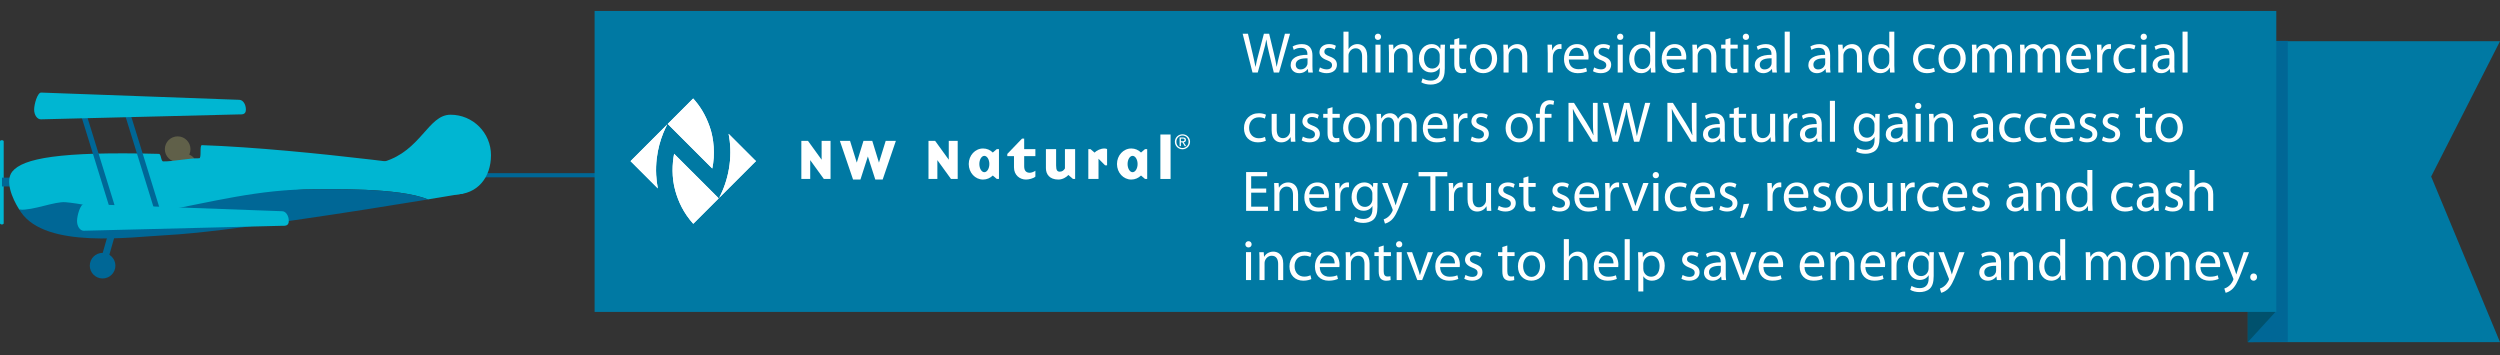 <?xml version="1.0" encoding="utf-8"?>
<!-- Generator: Adobe Illustrator 15.0.2, SVG Export Plug-In . SVG Version: 6.00 Build 0)  -->
<!DOCTYPE svg PUBLIC "-//W3C//DTD SVG 1.1//EN" "http://www.w3.org/Graphics/SVG/1.1/DTD/svg11.dtd">
<svg version="1.1" id="Layer_1" xmlns="http://www.w3.org/2000/svg" xmlns:xlink="http://www.w3.org/1999/xlink" x="0px" y="0px"
	 width="658.473px" height="93.616px" viewBox="0 -6.384 658.473 93.616" enable-background="new 0 -6.384 658.473 93.616"
	 xml:space="preserve">
<rect x="0" y="-6.384" width="658.473" height="93.616" fill="#333333" stroke="none"/>
<g id="sky">
</g>
<g id="hills3">
</g>
<g id="hills1">
</g>
<g id="tractor">
</g>
<g id="hills">
</g>
<g id="foreground">
</g>
<g id="cows">
</g>
<g id="balloons">
</g>
<g>
	<path fill="#00B6D2" d="M0.975,52.426c0,0.175-0.219,0.314-0.488,0.314l0,0C0.219,52.74,0,52.6,0,52.426V30.852
		c0-0.175,0.219-0.312,0.486-0.312l0,0c0.27,0,0.488,0.142,0.488,0.312L0.975,52.426L0.975,52.426z"/>
	<rect x="123.992" y="39.225" fill="#006796" width="33.896" height="1.094"/>
	<circle fill="#606049" cx="46.795" cy="32.912" r="3.375"/>
	<path fill="#606049" d="M51.67,40.131c0,1.521-1.369,2.75-3.062,2.75l0,0c-1.693,0-3.062-1.229-3.062-2.75v-3.28
		c0-1.521,1.369-2.75,3.062-2.75l0,0c1.693,0,3.062,1.229,3.062,2.75V40.131z"/>
	<path fill="#00B6D2" d="M129.322,34.486c0,5.896-3.588,10.35-9.477,10.35c-5.889,0-24.418-6.938-18.771-8.61
		c9.842-2.916,11.697-12.394,17.586-12.394C124.549,23.826,129.322,28.6,129.322,34.486z"/>
	<path fill="#006796" d="M28.512,61.732c-0.012,0.125-0.432,0.188-0.941,0.146l0,0c-0.504-0.045-0.912-0.188-0.9-0.312l4.605-16.107
		c0.008-0.125,0.428-0.19,0.939-0.146l0,0c0.506,0.043,0.912,0.186,0.902,0.311L28.512,61.732z"/>
	<rect x="0.523" y="40.41" fill="#006796" width="3.826" height="2.316"/>
	<circle fill="#006796" cx="27.022" cy="63.59" r="3.372"/>
	<path fill="#00B6D2" d="M121.986,38.77c0,0-41.223-5.959-68.795-6.924c-0.705-0.025-0.025,3.481-0.734,3.461
		c-2.4-0.082-7.07,0.887-9.471,0.819c-0.631-0.021-0.508-1.969-1.135-1.983C15.514,33.459,6.072,35.357,3.264,38.77
		c-1.951,2.373-0.201,6.899,1.828,10.08c3.729,0.229,13.016,4.062,15.934,4.315c7.014,0.625,13.793,0.125,20.699-1.143
		c14.025-2.56,26.543-8.646,41.121-8.556c3.537,0.021,22.252-0.521,29.873,2.673c5.688-0.935,9.268-1.546,9.268-1.546L121.986,38.77
		L121.986,38.77z"/>
	<path fill="#006796" d="M82.846,43.475c-14.578-0.091-27.201,3.396-41.227,5.957c-6.906,1.258-17.316-1.929-24.33-2.554
		c-2.916-0.26-8.469,2.197-12.197,1.972c0.146,0.229,0.293,0.457,0.443,0.672c6.686,9.66,28.717,6.522,38.453,6.021
		c15.119-0.789,51.549-6.565,68.73-9.396C105.098,42.953,86.383,43.496,82.846,43.475z"/>
	<path fill="#006796" d="M31.227,51.074c0.074,0.229-0.18,0.506-0.561,0.623l0,0c-0.377,0.111-0.742,0.021-0.812-0.197
		l-8.717-28.174c-0.074-0.229,0.18-0.512,0.561-0.625l0,0c0.377-0.117,0.742-0.027,0.812,0.193L31.227,51.074z"/>
	<path fill="#006796" d="M42.148,48.818c0.072,0.229-0.18,0.51-0.561,0.621l0,0c-0.377,0.117-0.744,0.026-0.814-0.193l-8.717-28.178
		c-0.072-0.228,0.182-0.508,0.559-0.625l0,0c0.379-0.111,0.746-0.021,0.814,0.199L42.148,48.818z"/>
	<path fill="#00B6D2" d="M76.062,51.818c0,1.42-1.07,1.276-2.043,1.276l-51.967,1.294c-0.973,0-1.76-1.15-1.76-2.57l0,0
		c0-1.422,0.867-4.479,1.84-4.479l52.17,1.91C75.275,49.248,76.062,50.396,76.062,51.818L76.062,51.818z"/>
	<path fill="#00B6D2" d="M64.764,22.477c0,1.42-1.07,1.278-2.043,1.278l-51.967,1.293c-0.973,0-1.76-1.151-1.76-2.571l0,0
		c0-1.42,0.867-4.479,1.84-4.479l52.17,1.908C63.977,19.906,64.764,21.057,64.764,22.477L64.764,22.477z"/>
	<g>
		<polygon fill="#0079A3" points="658.473,83.735 592.137,83.735 592.137,4.468 658.473,4.468 640.34,40.118 		"/>
		<polygon fill="#006796" points="602.569,83.635 592.047,83.735 592.047,4.468 602.569,4.37 		"/>
		<polygon fill="#00516D" points="599.336,75.768 592.047,83.735 592.047,4.468 599.336,-3.498 		"/>
		<rect x="156.611" y="-3.498" fill="#0079A3" width="442.937" height="79.267"/>
	</g>
	<g>
		<path fill="#FFFFFF" d="M329.897,12.725L327.3,2.497h1.396l1.212,5.175c0.305,1.273,0.576,2.554,0.76,3.535h0.029
			c0.168-1.018,0.486-2.229,0.836-3.551l1.365-5.159h1.381l1.244,5.189c0.289,1.213,0.561,2.429,0.715,3.506h0.027
			c0.213-1.123,0.502-2.261,0.82-3.534l1.352-5.16h1.348l-2.898,10.229h-1.379L334.217,7.4c-0.316-1.306-0.531-2.307-0.666-3.339
			h-0.029c-0.17,1.019-0.41,2.021-0.791,3.339l-1.455,5.327L329.897,12.725L329.897,12.725z"/>
		<path fill="#FFFFFF" d="M345.68,10.964c0,0.639,0.031,1.258,0.107,1.762h-1.199l-0.104-0.927h-0.049
			c-0.408,0.577-1.195,1.093-2.244,1.093c-1.484,0-2.244-1.047-2.244-2.107c0-1.775,1.578-2.747,4.416-2.731V7.903
			c0-0.592-0.168-1.7-1.67-1.687c-0.697,0-1.41,0.197-1.93,0.55l-0.303-0.896c0.607-0.379,1.502-0.638,2.428-0.638
			c2.246,0,2.793,1.531,2.793,2.983L345.68,10.964L345.68,10.964z M344.389,8.977c-1.455-0.029-3.105,0.229-3.105,1.653
			c0,0.882,0.576,1.274,1.242,1.274c0.971,0,1.594-0.605,1.805-1.229c0.047-0.151,0.062-0.304,0.062-0.425V8.977H344.389z"/>
		<path fill="#FFFFFF" d="M347.657,11.374c0.41,0.242,1.107,0.518,1.775,0.518c0.957,0,1.41-0.472,1.41-1.095
			c0-0.637-0.379-0.971-1.352-1.334c-1.334-0.485-1.957-1.198-1.957-2.08c0-1.188,0.973-2.153,2.535-2.153
			c0.74,0,1.395,0.196,1.789,0.452l-0.318,0.977c-0.287-0.187-0.816-0.445-1.502-0.445c-0.789,0-1.213,0.456-1.213,1.002
			c0,0.605,0.424,0.88,1.381,1.261c1.262,0.471,1.928,1.106,1.928,2.198c0,1.306-1.018,2.217-2.73,2.217
			c-0.807,0-1.547-0.213-2.064-0.516L347.657,11.374z"/>
		<path fill="#FFFFFF" d="M353.852,1.951h1.336v4.598h0.029c0.213-0.38,0.547-0.729,0.955-0.955c0.396-0.23,0.865-0.364,1.365-0.364
			c0.986,0,2.564,0.604,2.564,3.126v4.37h-1.336v-4.22c0-1.188-0.439-2.169-1.699-2.169c-0.865,0-1.533,0.604-1.789,1.319
			c-0.078,0.196-0.094,0.395-0.094,0.638v4.432h-1.334L353.852,1.951L353.852,1.951z"/>
		<path fill="#FFFFFF" d="M363.764,3.319c0,0.451-0.316,0.815-0.85,0.815c-0.486,0-0.805-0.362-0.805-0.815
			c0-0.454,0.334-0.835,0.834-0.835C363.432,2.483,363.764,2.847,363.764,3.319z M362.276,12.725V5.381h1.338v7.345H362.276z"/>
		<path fill="#FFFFFF" d="M365.831,7.369c0-0.771-0.016-1.383-0.061-1.984h1.184l0.076,1.214h0.029
			c0.365-0.683,1.215-1.365,2.43-1.365c1.016,0,2.596,0.604,2.596,3.126v4.37h-1.338V8.496c0-1.188-0.439-2.172-1.699-2.172
			c-0.865,0-1.547,0.618-1.789,1.362c-0.061,0.17-0.092,0.396-0.092,0.621v4.416h-1.336V7.369L365.831,7.369z"/>
		<path fill="#FFFFFF" d="M380.54,11.647c0,1.701-0.35,2.715-1.047,3.365c-0.73,0.656-1.766,0.881-2.689,0.881
			c-0.881,0-1.852-0.213-2.443-0.604l0.336-1.033c0.484,0.318,1.244,0.593,2.152,0.593c1.367,0,2.367-0.71,2.367-2.578v-0.806
			h-0.025c-0.396,0.683-1.201,1.229-2.34,1.229c-1.82,0-3.125-1.547-3.125-3.58c0-2.487,1.623-3.881,3.322-3.881
			c1.273,0,1.955,0.651,2.291,1.259h0.031l0.043-1.106h1.188c-0.045,0.513-0.062,1.123-0.062,2.004L380.54,11.647L380.54,11.647z
			 M379.202,8.281c0-0.232-0.016-0.427-0.076-0.597c-0.242-0.789-0.881-1.429-1.869-1.429c-1.273,0-2.184,1.082-2.184,2.778
			c0,1.439,0.744,2.64,2.17,2.64c0.832,0,1.576-0.516,1.85-1.364c0.078-0.229,0.107-0.485,0.107-0.711L379.202,8.281L379.202,8.281z
			"/>
		<path fill="#FFFFFF" d="M384.352,3.62v1.765h1.912v1.018h-1.912v3.96c0,0.91,0.258,1.428,1.004,1.428
			c0.359,0,0.572-0.026,0.77-0.091l0.062,1.02C385.93,12.805,385.52,12.9,385,12.9c-0.621,0-1.123-0.213-1.439-0.558
			c-0.365-0.409-0.518-1.065-0.518-1.928V6.408h-1.137v-1.02h1.137V4.024L384.352,3.62z"/>
		<path fill="#FFFFFF" d="M394.325,8.992c0,2.715-1.898,3.897-3.658,3.897c-1.977,0-3.521-1.452-3.521-3.777
			c0-2.442,1.623-3.881,3.643-3.881C392.897,5.229,394.325,6.76,394.325,8.992z M388.51,9.068c0,1.606,0.91,2.819,2.215,2.819
			c1.275,0,2.232-1.199,2.232-2.854c0-1.244-0.621-2.809-2.199-2.809C389.194,6.231,388.51,7.688,388.51,9.068z"/>
		<path fill="#FFFFFF" d="M396.01,7.369c0-0.771-0.016-1.383-0.061-1.984h1.188l0.076,1.214h0.029
			c0.363-0.683,1.213-1.365,2.426-1.365c1.021,0,2.598,0.604,2.598,3.126v4.37h-1.336V8.496c0-1.188-0.439-2.172-1.699-2.172
			c-0.865,0-1.551,0.618-1.791,1.362c-0.062,0.17-0.09,0.396-0.09,0.621v4.416h-1.336V7.369H396.01z"/>
		<path fill="#FFFFFF" d="M407.657,7.672c0-0.864-0.018-1.606-0.062-2.291h1.17l0.062,1.453h0.045
			c0.336-0.981,1.152-1.606,2.049-1.606c0.137,0,0.24,0.016,0.363,0.026v1.259c-0.135-0.026-0.271-0.026-0.453-0.026
			c-0.939,0-1.607,0.698-1.791,1.7c-0.025,0.183-0.045,0.41-0.045,0.621v3.916h-1.336L407.657,7.672L407.657,7.672z"/>
		<path fill="#FFFFFF" d="M413.211,9.295c0.029,1.808,1.17,2.55,2.521,2.55c0.957,0,1.549-0.167,2.031-0.38l0.238,0.955
			c-0.471,0.213-1.291,0.472-2.455,0.472c-2.26,0-3.607-1.502-3.607-3.717c0-2.214,1.303-3.943,3.445-3.943
			c2.408,0,3.031,2.095,3.031,3.442c0,0.273-0.018,0.472-0.045,0.622L413.211,9.295L413.211,9.295z M417.127,8.34
			c0.018-0.836-0.35-2.153-1.85-2.153c-1.367,0-1.943,1.229-2.049,2.153H417.127z"/>
		<path fill="#FFFFFF" d="M419.891,11.374c0.408,0.242,1.107,0.518,1.773,0.518c0.957,0,1.41-0.472,1.41-1.095
			c0-0.637-0.381-0.971-1.35-1.334c-1.336-0.485-1.957-1.198-1.957-2.08c0-1.188,0.973-2.153,2.533-2.153
			c0.744,0,1.396,0.196,1.789,0.452l-0.316,0.977c-0.289-0.187-0.818-0.445-1.502-0.445c-0.789,0-1.215,0.456-1.215,1.002
			c0,0.605,0.426,0.88,1.381,1.261c1.262,0.471,1.928,1.106,1.928,2.198c0,1.306-1.02,2.217-2.73,2.217
			c-0.805,0-1.549-0.213-2.062-0.516L419.891,11.374z"/>
		<path fill="#FFFFFF" d="M427.573,3.319c0,0.451-0.318,0.815-0.852,0.815c-0.486,0-0.807-0.362-0.807-0.815
			c0-0.454,0.338-0.835,0.836-0.835C427.241,2.483,427.573,2.847,427.573,3.319z M426.086,12.725V5.381h1.336v7.345H426.086z"/>
		<path fill="#FFFFFF" d="M435.967,1.951v8.877c0,0.651,0.029,1.396,0.062,1.896h-1.186l-0.061-1.274h-0.047
			c-0.396,0.815-1.275,1.44-2.473,1.44c-1.775,0-3.154-1.502-3.154-3.731c-0.02-2.441,1.516-3.927,3.293-3.927
			c1.137,0,1.883,0.531,2.215,1.107h0.029V1.95L435.967,1.951L435.967,1.951z M434.647,8.369c0-0.166-0.018-0.396-0.062-0.558
			c-0.195-0.836-0.924-1.533-1.926-1.533c-1.381,0-2.199,1.215-2.199,2.818c0,1.485,0.744,2.717,2.17,2.717
			c0.896,0,1.715-0.606,1.959-1.598c0.045-0.183,0.062-0.359,0.062-0.572L434.647,8.369L434.647,8.369z"/>
		<path fill="#FFFFFF" d="M438.946,9.295c0.027,1.808,1.17,2.55,2.518,2.55c0.957,0,1.551-0.167,2.033-0.38l0.238,0.955
			c-0.471,0.213-1.291,0.472-2.455,0.472c-2.26,0-3.609-1.502-3.609-3.717c0-2.214,1.305-3.943,3.445-3.943
			c2.41,0,3.033,2.095,3.033,3.442c0,0.273-0.02,0.472-0.045,0.622L438.946,9.295L438.946,9.295z M442.86,8.34
			c0.018-0.836-0.35-2.153-1.854-2.153c-1.363,0-1.939,1.229-2.047,2.153H442.86z"/>
		<path fill="#FFFFFF" d="M445.809,7.369c0-0.771-0.02-1.383-0.062-1.984h1.186l0.078,1.214h0.027
			c0.365-0.683,1.217-1.365,2.43-1.365c1.018,0,2.596,0.604,2.596,3.126v4.37h-1.336V8.496c0-1.188-0.439-2.172-1.699-2.172
			c-0.867,0-1.551,0.618-1.791,1.362c-0.062,0.17-0.09,0.396-0.09,0.621v4.416h-1.336L445.809,7.369L445.809,7.369z"/>
		<path fill="#FFFFFF" d="M455.782,3.62v1.765h1.914v1.018h-1.914v3.96c0,0.91,0.258,1.428,1.002,1.428
			c0.365,0,0.576-0.026,0.771-0.091l0.062,1.02c-0.258,0.088-0.666,0.183-1.188,0.183c-0.619,0-1.123-0.213-1.441-0.558
			c-0.363-0.409-0.516-1.065-0.516-1.928V6.408h-1.137v-1.02h1.137V4.024L455.782,3.62z"/>
		<path fill="#FFFFFF" d="M460.686,3.319c0,0.451-0.318,0.815-0.852,0.815c-0.486,0-0.807-0.362-0.807-0.815
			c0-0.454,0.338-0.835,0.834-0.835C460.352,2.483,460.686,2.847,460.686,3.319z M459.2,12.725V5.381h1.334v7.345H459.2z"/>
		<path fill="#FFFFFF" d="M467.911,10.964c0,0.639,0.029,1.258,0.105,1.762h-1.197l-0.105-0.927h-0.045
			c-0.408,0.577-1.197,1.093-2.244,1.093c-1.486,0-2.242-1.047-2.242-2.107c0-1.775,1.576-2.747,4.414-2.731V7.903
			c0-0.592-0.168-1.7-1.67-1.687c-0.695,0-1.406,0.197-1.924,0.55L462.7,5.871c0.604-0.379,1.502-0.638,2.428-0.638
			c2.244,0,2.791,1.531,2.791,2.983v2.75L467.911,10.964L467.911,10.964z M466.622,8.977c-1.457-0.029-3.111,0.229-3.111,1.653
			c0,0.882,0.576,1.274,1.242,1.274c0.977,0,1.596-0.605,1.809-1.229c0.045-0.151,0.061-0.304,0.061-0.425V8.977L466.622,8.977z"/>
		<path fill="#FFFFFF" d="M470.069,1.951h1.336v10.772h-1.336V1.951z"/>
		<path fill="#FFFFFF" d="M482.03,10.964c0,0.639,0.027,1.258,0.104,1.762h-1.195l-0.105-0.927h-0.047
			c-0.408,0.577-1.197,1.093-2.244,1.093c-1.486,0-2.242-1.047-2.242-2.107c0-1.775,1.576-2.747,4.414-2.731V7.903
			c0-0.592-0.168-1.7-1.668-1.687c-0.699,0-1.41,0.197-1.926,0.55l-0.303-0.896c0.604-0.379,1.504-0.638,2.428-0.638
			c2.244,0,2.791,1.531,2.791,2.983v2.75L482.03,10.964L482.03,10.964z M480.739,8.977c-1.453-0.029-3.109,0.229-3.109,1.653
			c0,0.882,0.576,1.274,1.242,1.274c0.975,0,1.594-0.605,1.809-1.229c0.043-0.151,0.061-0.304,0.061-0.425L480.739,8.977
			L480.739,8.977z"/>
		<path fill="#FFFFFF" d="M484.188,7.369c0-0.771-0.018-1.383-0.062-1.984h1.188l0.078,1.214h0.027
			c0.363-0.683,1.215-1.365,2.428-1.365c1.02,0,2.596,0.604,2.596,3.126v4.37h-1.334V8.496c0-1.188-0.441-2.172-1.701-2.172
			c-0.867,0-1.551,0.618-1.791,1.362c-0.062,0.17-0.09,0.396-0.09,0.621v4.416h-1.336L484.188,7.369L484.188,7.369z"/>
		<path fill="#FFFFFF" d="M498.942,1.951v8.877c0,0.651,0.027,1.396,0.062,1.896h-1.188l-0.062-1.274h-0.043
			c-0.396,0.815-1.273,1.44-2.475,1.44c-1.773,0-3.154-1.502-3.154-3.731c-0.018-2.441,1.518-3.927,3.295-3.927
			c1.137,0,1.881,0.531,2.217,1.107h0.025V1.95L498.942,1.951L498.942,1.951z M497.622,8.369c0-0.166-0.016-0.396-0.062-0.558
			c-0.195-0.836-0.924-1.533-1.926-1.533c-1.383,0-2.197,1.215-2.197,2.818c0,1.485,0.744,2.717,2.17,2.717
			c0.896,0,1.715-0.606,1.959-1.598c0.045-0.183,0.061-0.359,0.061-0.572L497.622,8.369L497.622,8.369z"/>
		<path fill="#FFFFFF" d="M509.631,12.467c-0.348,0.166-1.123,0.425-2.109,0.425c-2.217,0-3.656-1.502-3.656-3.746
			c0-2.263,1.547-3.916,3.943-3.916c0.789,0,1.486,0.196,1.852,0.396l-0.301,1.021c-0.318-0.17-0.82-0.349-1.551-0.349
			c-1.686,0-2.598,1.26-2.598,2.776c0,1.699,1.094,2.746,2.553,2.746c0.76,0,1.26-0.187,1.641-0.351L509.631,12.467z"/>
		<path fill="#FFFFFF" d="M517.75,8.992c0,2.715-1.895,3.897-3.658,3.897c-1.975,0-3.52-1.452-3.52-3.777
			c0-2.442,1.623-3.881,3.643-3.881C516.325,5.229,517.75,6.76,517.75,8.992z M511.94,9.068c0,1.606,0.91,2.819,2.215,2.819
			c1.273,0,2.23-1.199,2.23-2.854c0-1.244-0.619-2.809-2.197-2.809C512.624,6.231,511.94,7.688,511.94,9.068z"/>
		<path fill="#FFFFFF" d="M519.44,7.369c0-0.771-0.029-1.383-0.062-1.984h1.17l0.062,1.194h0.047c0.408-0.698,1.09-1.348,2.32-1.348
			c0.982,0,1.742,0.604,2.062,1.472h0.029c0.229-0.425,0.529-0.728,0.832-0.954c0.439-0.339,0.912-0.518,1.607-0.518
			c0.984,0,2.43,0.638,2.43,3.188v4.311h-1.305V8.584c0-1.426-0.531-2.257-1.596-2.257c-0.771,0-1.348,0.558-1.594,1.195
			c-0.062,0.194-0.105,0.425-0.105,0.666v4.537h-1.305V8.326c0-1.173-0.516-2.003-1.533-2.003c-0.816,0-1.441,0.664-1.654,1.335
			c-0.078,0.182-0.105,0.426-0.105,0.651v4.416h-1.305L519.44,7.369L519.44,7.369z"/>
		<path fill="#FFFFFF" d="M532.104,7.369c0-0.771-0.029-1.383-0.062-1.984h1.168l0.062,1.194h0.045
			c0.408-0.698,1.092-1.348,2.322-1.348c0.982,0,1.742,0.604,2.062,1.472h0.029c0.229-0.425,0.529-0.728,0.834-0.954
			c0.438-0.339,0.91-0.518,1.605-0.518c0.984,0,2.43,0.638,2.43,3.188v4.311h-1.307V8.584c0-1.426-0.531-2.257-1.594-2.257
			c-0.773,0-1.35,0.558-1.596,1.195c-0.062,0.194-0.105,0.425-0.105,0.666v4.537h-1.303V8.326c0-1.173-0.518-2.003-1.533-2.003
			c-0.818,0-1.443,0.664-1.656,1.335c-0.076,0.182-0.104,0.426-0.104,0.651v4.416h-1.305L532.104,7.369L532.104,7.369z"/>
		<path fill="#FFFFFF" d="M545.508,9.295c0.029,1.808,1.17,2.55,2.521,2.55c0.955,0,1.549-0.167,2.029-0.38l0.24,0.955
			c-0.471,0.213-1.291,0.472-2.457,0.472c-2.26,0-3.609-1.502-3.609-3.717c0-2.214,1.305-3.943,3.443-3.943
			c2.412,0,3.033,2.095,3.033,3.442c0,0.273-0.016,0.472-0.045,0.622L545.508,9.295L545.508,9.295z M549.422,8.34
			c0.02-0.836-0.348-2.153-1.85-2.153c-1.367,0-1.943,1.229-2.049,2.153H549.422z"/>
		<path fill="#FFFFFF" d="M552.372,7.672c0-0.864-0.02-1.606-0.062-2.291h1.17l0.061,1.453h0.047
			c0.334-0.981,1.15-1.606,2.049-1.606c0.135,0,0.238,0.016,0.363,0.026v1.259c-0.137-0.026-0.273-0.026-0.455-0.026
			c-0.939,0-1.607,0.698-1.791,1.7c-0.025,0.183-0.043,0.41-0.043,0.621v3.916h-1.336L552.372,7.672L552.372,7.672z"/>
		<path fill="#FFFFFF" d="M562.418,12.467c-0.35,0.166-1.125,0.425-2.111,0.425c-2.215,0-3.656-1.502-3.656-3.746
			c0-2.263,1.549-3.916,3.943-3.916c0.789,0,1.486,0.196,1.854,0.396l-0.303,1.021c-0.318-0.17-0.816-0.349-1.551-0.349
			c-1.684,0-2.596,1.26-2.596,2.776c0,1.699,1.092,2.746,2.551,2.746c0.762,0,1.26-0.187,1.641-0.351L562.418,12.467z"/>
		<path fill="#FFFFFF" d="M565.469,3.319c0,0.451-0.316,0.815-0.85,0.815c-0.486,0-0.805-0.362-0.805-0.815
			c0-0.454,0.336-0.835,0.834-0.835C565.137,2.483,565.469,2.847,565.469,3.319z M563.983,12.725V5.381h1.338v7.345H563.983z"/>
		<path fill="#FFFFFF" d="M572.694,10.964c0,0.639,0.029,1.258,0.104,1.762h-1.195l-0.105-0.927h-0.045
			c-0.408,0.577-1.197,1.093-2.244,1.093c-1.488,0-2.244-1.047-2.244-2.107c0-1.775,1.578-2.747,4.416-2.731V7.903
			c0-0.592-0.168-1.7-1.67-1.687c-0.697,0-1.408,0.197-1.926,0.55l-0.301-0.896c0.604-0.379,1.504-0.638,2.428-0.638
			c2.244,0,2.793,1.531,2.793,2.983v2.75L572.694,10.964L572.694,10.964z M571.405,8.977c-1.455-0.029-3.109,0.229-3.109,1.653
			c0,0.882,0.576,1.274,1.242,1.274c0.973,0,1.594-0.605,1.807-1.229c0.047-0.151,0.062-0.304,0.062-0.425L571.405,8.977
			L571.405,8.977z"/>
		<path fill="#FFFFFF" d="M574.856,1.951h1.336v10.772h-1.336V1.951z"/>
		<path fill="#FFFFFF" d="M333.413,30.686c-0.35,0.166-1.121,0.425-2.109,0.425c-2.214,0-3.655-1.503-3.655-3.746
			c0-2.263,1.549-3.921,3.944-3.921c0.789,0,1.486,0.198,1.854,0.396l-0.307,1.017c-0.316-0.166-0.814-0.344-1.547-0.344
			c-1.684,0-2.595,1.255-2.595,2.771c0,1.7,1.093,2.748,2.548,2.748c0.76,0,1.262-0.183,1.639-0.347L333.413,30.686z"/>
		<path fill="#FFFFFF" d="M341.127,28.926c0,0.773,0.014,1.444,0.062,2.021h-1.186l-0.076-1.199h-0.029
			c-0.334,0.593-1.121,1.366-2.43,1.366c-1.15,0-2.531-0.656-2.531-3.219V23.6h1.334v4.051c0,1.397,0.439,2.354,1.639,2.354
			c0.896,0,1.52-0.623,1.762-1.233c0.074-0.183,0.121-0.424,0.121-0.684v-4.49h1.336v5.328H341.127z"/>
		<path fill="#FFFFFF" d="M343.165,29.594c0.41,0.242,1.105,0.517,1.775,0.517c0.955,0,1.41-0.471,1.41-1.094
			c0-0.638-0.381-0.972-1.352-1.334c-1.336-0.489-1.959-1.199-1.959-2.083c0-1.185,0.973-2.155,2.535-2.155
			c0.742,0,1.396,0.198,1.791,0.457l-0.32,0.972c-0.287-0.185-0.816-0.44-1.5-0.44c-0.789,0-1.215,0.456-1.215,1.002
			c0,0.606,0.426,0.88,1.381,1.26c1.26,0.472,1.928,1.106,1.928,2.199c0,1.302-1.016,2.216-2.73,2.216
			c-0.805,0-1.547-0.212-2.064-0.516L343.165,29.594z"/>
		<path fill="#FFFFFF" d="M350.965,21.839V23.6h1.914v1.021h-1.914v3.96c0,0.91,0.26,1.427,1.002,1.427
			c0.365,0,0.578-0.029,0.775-0.091l0.061,1.018c-0.258,0.09-0.668,0.186-1.186,0.186c-0.621,0-1.123-0.212-1.441-0.562
			c-0.361-0.41-0.516-1.062-0.516-1.925v-4.006h-1.139v-1.021h1.139v-1.371L350.965,21.839z"/>
		<path fill="#FFFFFF" d="M360.938,27.211c0,2.715-1.896,3.898-3.656,3.898c-1.973,0-3.521-1.456-3.521-3.777
			c0-2.441,1.625-3.885,3.645-3.885C359.512,23.448,360.938,24.98,360.938,27.211z M355.127,27.287c0,1.606,0.91,2.821,2.215,2.821
			c1.273,0,2.23-1.198,2.23-2.854c0-1.244-0.623-2.812-2.199-2.812C355.809,24.449,355.127,25.906,355.127,27.287z"/>
		<path fill="#FFFFFF" d="M362.627,25.588c0-0.774-0.029-1.382-0.061-1.987h1.168l0.061,1.198h0.045
			c0.41-0.698,1.094-1.352,2.322-1.352c0.986,0,1.744,0.605,2.062,1.472h0.029c0.229-0.425,0.529-0.725,0.836-0.954
			c0.439-0.336,0.908-0.518,1.607-0.518c0.984,0,2.43,0.639,2.43,3.188v4.312h-1.307v-4.146c0-1.426-0.531-2.26-1.594-2.26
			c-0.773,0-1.352,0.562-1.594,1.199c-0.061,0.195-0.105,0.424-0.105,0.667v4.535h-1.307v-4.401c0-1.168-0.516-2.003-1.529-2.003
			c-0.82,0-1.441,0.669-1.654,1.335c-0.074,0.187-0.105,0.43-0.105,0.655v4.416h-1.305V25.588L362.627,25.588z"/>
		<path fill="#FFFFFF" d="M376.032,27.516c0.031,1.807,1.168,2.549,2.518,2.549c0.957,0,1.551-0.166,2.033-0.379l0.242,0.955
			c-0.471,0.213-1.291,0.471-2.459,0.471c-2.26,0-3.609-1.504-3.609-3.717c0-2.215,1.307-3.944,3.445-3.944
			c2.41,0,3.033,2.094,3.033,3.446c0,0.272-0.018,0.473-0.047,0.622L376.032,27.516L376.032,27.516z M379.946,26.559
			c0.016-0.832-0.348-2.149-1.852-2.149c-1.363,0-1.939,1.229-2.047,2.149H379.946z"/>
		<path fill="#FFFFFF" d="M382.893,25.891c0-0.869-0.016-1.608-0.061-2.293h1.166l0.062,1.456h0.045
			c0.334-0.985,1.152-1.608,2.049-1.608c0.135,0,0.242,0.02,0.363,0.031v1.258c-0.137-0.029-0.273-0.029-0.451-0.029
			c-0.941,0-1.607,0.702-1.793,1.704c-0.029,0.182-0.047,0.405-0.047,0.616v3.92h-1.336L382.893,25.891L382.893,25.891z"/>
		<path fill="#FFFFFF" d="M387.678,29.594c0.408,0.242,1.109,0.517,1.775,0.517c0.957,0,1.408-0.471,1.408-1.094
			c0-0.638-0.381-0.972-1.352-1.334c-1.338-0.489-1.957-1.199-1.957-2.083c0-1.185,0.975-2.155,2.535-2.155
			c0.744,0,1.396,0.198,1.789,0.457l-0.318,0.972c-0.289-0.185-0.814-0.44-1.504-0.44c-0.785,0-1.213,0.456-1.213,1.002
			c0,0.606,0.428,0.88,1.381,1.26c1.262,0.472,1.926,1.106,1.926,2.199c0,1.302-1.018,2.216-2.729,2.216
			c-0.807,0-1.551-0.212-2.064-0.516L387.678,29.594z"/>
		<path fill="#FFFFFF" d="M403.739,27.211c0,2.715-1.898,3.898-3.66,3.898c-1.977,0-3.52-1.456-3.52-3.777
			c0-2.441,1.623-3.885,3.643-3.885C402.309,23.448,403.739,24.98,403.739,27.211z M397.926,27.287c0,1.606,0.908,2.821,2.215,2.821
			c1.275,0,2.23-1.198,2.23-2.854c0-1.244-0.621-2.812-2.199-2.812C398.608,24.449,397.926,25.906,397.926,27.287z"/>
		<path fill="#FFFFFF" d="M405.563,30.944v-6.325h-1.021v-1.021h1.021V23.25c0-1.031,0.238-1.977,0.85-2.563
			c0.5-0.483,1.17-0.684,1.791-0.684c0.486,0,0.877,0.105,1.135,0.212l-0.184,1.032c-0.195-0.091-0.453-0.171-0.852-0.171
			c-1.135,0-1.426,0.985-1.426,2.129V23.6h1.773v1.021h-1.773v6.327L405.563,30.944L405.563,30.944z"/>
		<path fill="#FFFFFF" d="M413.124,30.944V20.716h1.453l3.264,5.176c0.744,1.194,1.352,2.276,1.82,3.322l0.043-0.02
			c-0.123-1.362-0.148-2.607-0.148-4.198v-4.28h1.24v10.229h-1.336l-3.246-5.192c-0.713-1.133-1.396-2.308-1.896-3.413l-0.045,0.02
			c0.076,1.29,0.09,2.517,0.09,4.22v4.368L413.124,30.944L413.124,30.944z"/>
		<path fill="#FFFFFF" d="M424.78,30.944l-2.598-10.229h1.396l1.217,5.176c0.303,1.274,0.574,2.55,0.76,3.534h0.027
			c0.168-1.016,0.486-2.232,0.834-3.555l1.365-5.155h1.383l1.242,5.19c0.291,1.213,0.561,2.428,0.711,3.506h0.027
			c0.215-1.126,0.502-2.261,0.818-3.539l1.35-5.156h1.35l-2.898,10.229h-1.383l-1.291-5.325c-0.314-1.306-0.527-2.308-0.666-3.344
			h-0.025c-0.17,1.021-0.41,2.021-0.789,3.344l-1.457,5.325L424.78,30.944L424.78,30.944z"/>
		<path fill="#FFFFFF" d="M439.174,30.944V20.716h1.455l3.262,5.176c0.744,1.194,1.352,2.276,1.82,3.322l0.045-0.02
			c-0.125-1.362-0.15-2.607-0.15-4.198v-4.28h1.242v10.229h-1.338l-3.244-5.192c-0.711-1.133-1.396-2.308-1.896-3.413l-0.045,0.02
			c0.078,1.29,0.09,2.517,0.09,4.22v4.368L439.174,30.944L439.174,30.944z"/>
		<path fill="#FFFFFF" d="M454.276,29.184c0,0.637,0.029,1.26,0.105,1.765h-1.197l-0.105-0.927h-0.043
			c-0.41,0.577-1.199,1.094-2.246,1.094c-1.486,0-2.242-1.048-2.242-2.109c0-1.774,1.576-2.747,4.414-2.73v-0.151
			c0-0.592-0.168-1.699-1.668-1.687c-0.699,0-1.41,0.197-1.926,0.548l-0.303-0.895c0.604-0.381,1.502-0.64,2.428-0.64
			c2.246,0,2.793,1.532,2.793,2.988v2.746L454.276,29.184L454.276,29.184z M452.987,27.199c-1.455-0.031-3.109,0.227-3.109,1.651
			c0,0.881,0.576,1.274,1.242,1.274c0.973,0,1.594-0.604,1.805-1.229c0.047-0.15,0.062-0.305,0.062-0.425V27.199L452.987,27.199z"/>
		<path fill="#FFFFFF" d="M457.983,21.839V23.6h1.914v1.021h-1.914v3.96c0,0.91,0.258,1.427,1.002,1.427
			c0.363,0,0.578-0.029,0.771-0.091l0.062,1.018c-0.258,0.09-0.666,0.186-1.189,0.186c-0.619,0-1.121-0.212-1.439-0.562
			c-0.363-0.41-0.518-1.062-0.518-1.925v-4.006h-1.137v-1.021h1.137v-1.371L457.983,21.839z"/>
		<path fill="#FFFFFF" d="M467.545,28.926c0,0.773,0.02,1.444,0.062,2.021h-1.188l-0.076-1.199h-0.025
			c-0.338,0.593-1.127,1.366-2.432,1.366c-1.15,0-2.531-0.656-2.531-3.219V23.6h1.334v4.051c0,1.397,0.441,2.354,1.641,2.354
			c0.895,0,1.518-0.623,1.76-1.233c0.078-0.183,0.125-0.424,0.125-0.684v-4.49h1.336L467.545,28.926L467.545,28.926z"/>
		<path fill="#FFFFFF" d="M469.766,25.891c0-0.869-0.02-1.608-0.062-2.293h1.17l0.062,1.456h0.045
			c0.336-0.985,1.15-1.608,2.047-1.608c0.137,0,0.242,0.02,0.365,0.031v1.258c-0.139-0.029-0.273-0.029-0.455-0.029
			c-0.939,0-1.607,0.702-1.789,1.704c-0.027,0.182-0.045,0.405-0.045,0.616v3.92h-1.336L469.766,25.891L469.766,25.891z"/>
		<path fill="#FFFFFF" d="M479.813,29.184c0,0.637,0.025,1.26,0.104,1.765h-1.195l-0.107-0.927h-0.045
			c-0.41,0.577-1.197,1.094-2.244,1.094c-1.488,0-2.244-1.048-2.244-2.109c0-1.774,1.578-2.747,4.416-2.73v-0.151
			c0-0.592-0.168-1.699-1.668-1.687c-0.699,0-1.41,0.197-1.926,0.548l-0.305-0.895c0.605-0.381,1.504-0.64,2.43-0.64
			c2.244,0,2.793,1.532,2.793,2.988v2.746L479.813,29.184L479.813,29.184z M478.522,27.199c-1.455-0.031-3.109,0.227-3.109,1.651
			c0,0.881,0.576,1.274,1.244,1.274c0.971,0,1.594-0.604,1.805-1.229c0.045-0.15,0.062-0.305,0.062-0.425L478.522,27.199
			L478.522,27.199z"/>
		<path fill="#FFFFFF" d="M481.973,20.17h1.334v10.777h-1.334V20.17z"/>
		<path fill="#FFFFFF" d="M495.053,29.866c0,1.699-0.346,2.716-1.045,3.367c-0.729,0.652-1.762,0.882-2.686,0.882
			c-0.881,0-1.854-0.214-2.443-0.607l0.334-1.027c0.486,0.318,1.244,0.593,2.154,0.593c1.365,0,2.367-0.714,2.367-2.579v-0.805
			h-0.029c-0.396,0.683-1.197,1.229-2.338,1.229c-1.818,0-3.127-1.547-3.127-3.58c0-2.487,1.623-3.885,3.322-3.885
			c1.273,0,1.959,0.655,2.293,1.26h0.027l0.045-1.106h1.188c-0.045,0.517-0.062,1.127-0.062,2.002V29.866L495.053,29.866z
			 M493.719,26.498c0-0.229-0.018-0.425-0.076-0.592c-0.242-0.789-0.879-1.428-1.867-1.428c-1.275,0-2.189,1.077-2.189,2.776
			c0,1.439,0.742,2.641,2.17,2.641c0.834,0,1.578-0.517,1.854-1.364c0.078-0.232,0.105-0.486,0.105-0.714L493.719,26.498
			L493.719,26.498z"/>
		<path fill="#FFFFFF" d="M502.418,29.184c0,0.637,0.029,1.26,0.107,1.765h-1.197l-0.105-0.927h-0.047
			c-0.406,0.577-1.195,1.094-2.244,1.094c-1.486,0-2.242-1.048-2.242-2.109c0-1.774,1.578-2.747,4.414-2.73v-0.151
			c0-0.592-0.166-1.699-1.666-1.687c-0.701,0-1.41,0.197-1.93,0.548l-0.303-0.895c0.607-0.381,1.504-0.64,2.43-0.64
			c2.244,0,2.791,1.532,2.791,2.988v2.746L502.418,29.184L502.418,29.184z M501.129,27.199c-1.455-0.031-3.107,0.227-3.107,1.651
			c0,0.881,0.572,1.274,1.238,1.274c0.977,0,1.596-0.604,1.809-1.229c0.047-0.15,0.062-0.305,0.062-0.425L501.129,27.199
			L501.129,27.199z"/>
		<path fill="#FFFFFF" d="M506.063,21.536c0,0.454-0.32,0.818-0.854,0.818c-0.484,0-0.805-0.364-0.805-0.818
			c0-0.456,0.336-0.835,0.836-0.835C505.731,20.701,506.063,21.066,506.063,21.536z M504.577,30.944v-7.348h1.336v7.348H504.577z"/>
		<path fill="#FFFFFF" d="M508.131,25.588c0-0.774-0.018-1.382-0.062-1.987h1.186l0.078,1.213h0.029
			c0.363-0.683,1.213-1.364,2.428-1.364c1.018,0,2.596,0.606,2.596,3.13v4.37h-1.336v-4.236c0-1.185-0.439-2.171-1.701-2.171
			c-0.865,0-1.551,0.622-1.789,1.366c-0.062,0.167-0.092,0.396-0.092,0.62v4.416h-1.336V25.588L508.131,25.588z"/>
		<path fill="#FFFFFF" d="M524.932,29.184c0,0.637,0.029,1.26,0.107,1.765h-1.199l-0.104-0.927h-0.045
			c-0.408,0.577-1.199,1.094-2.244,1.094c-1.488,0-2.244-1.048-2.244-2.109c0-1.774,1.578-2.747,4.414-2.73v-0.151
			c0-0.592-0.166-1.699-1.666-1.687c-0.699,0-1.412,0.197-1.928,0.548l-0.305-0.895c0.605-0.381,1.504-0.64,2.43-0.64
			c2.244,0,2.793,1.532,2.793,2.988v2.746L524.932,29.184L524.932,29.184z M523.643,27.199c-1.455-0.031-3.109,0.227-3.109,1.651
			c0,0.881,0.576,1.274,1.242,1.274c0.973,0,1.594-0.604,1.807-1.229c0.045-0.15,0.062-0.305,0.062-0.425L523.643,27.199
			L523.643,27.199z"/>
		<path fill="#FFFFFF" d="M532.327,30.686c-0.348,0.166-1.123,0.425-2.109,0.425c-2.215,0-3.656-1.503-3.656-3.746
			c0-2.263,1.549-3.921,3.943-3.921c0.787,0,1.486,0.198,1.854,0.396l-0.305,1.017c-0.316-0.166-0.816-0.344-1.549-0.344
			c-1.684,0-2.596,1.255-2.596,2.771c0,1.7,1.092,2.748,2.551,2.748c0.76,0,1.258-0.183,1.641-0.347L532.327,30.686z"/>
		<path fill="#FFFFFF" d="M539.038,30.686c-0.35,0.166-1.125,0.425-2.111,0.425c-2.215,0-3.654-1.503-3.654-3.746
			c0-2.263,1.549-3.921,3.941-3.921c0.789,0,1.488,0.198,1.854,0.396l-0.305,1.017c-0.316-0.166-0.814-0.344-1.549-0.344
			c-1.682,0-2.594,1.255-2.594,2.771c0,1.7,1.09,2.748,2.549,2.748c0.76,0,1.26-0.183,1.641-0.347L539.038,30.686z"/>
		<path fill="#FFFFFF" d="M541.256,27.516c0.029,1.807,1.17,2.549,2.52,2.549c0.957,0,1.551-0.166,2.031-0.379l0.24,0.955
			c-0.471,0.213-1.291,0.471-2.455,0.471c-2.26,0-3.609-1.504-3.609-3.717c0-2.215,1.303-3.944,3.443-3.944
			c2.412,0,3.033,2.094,3.033,3.446c0,0.272-0.016,0.473-0.045,0.622L541.256,27.516L541.256,27.516z M545.172,26.559
			c0.018-0.832-0.35-2.149-1.852-2.149c-1.367,0-1.941,1.229-2.049,2.149H545.172z"/>
		<path fill="#FFFFFF" d="M547.938,29.594c0.408,0.242,1.105,0.517,1.773,0.517c0.955,0,1.41-0.471,1.41-1.094
			c0-0.638-0.381-0.972-1.35-1.334c-1.338-0.489-1.957-1.199-1.957-2.083c0-1.185,0.973-2.155,2.533-2.155
			c0.742,0,1.396,0.198,1.789,0.457l-0.316,0.972c-0.289-0.185-0.818-0.44-1.504-0.44c-0.787,0-1.213,0.456-1.213,1.002
			c0,0.606,0.426,0.88,1.381,1.26c1.26,0.472,1.926,1.106,1.926,2.199c0,1.302-1.02,2.216-2.729,2.216
			c-0.807,0-1.551-0.212-2.066-0.516L547.938,29.594z"/>
		<path fill="#FFFFFF" d="M553.948,29.594c0.41,0.242,1.107,0.517,1.773,0.517c0.957,0,1.41-0.471,1.41-1.094
			c0-0.638-0.381-0.972-1.35-1.334c-1.338-0.489-1.957-1.199-1.957-2.083c0-1.185,0.973-2.155,2.533-2.155
			c0.744,0,1.396,0.198,1.791,0.457l-0.318,0.972c-0.289-0.185-0.818-0.44-1.504-0.44c-0.787,0-1.213,0.456-1.213,1.002
			c0,0.606,0.426,0.88,1.381,1.26c1.26,0.472,1.926,1.106,1.926,2.199c0,1.302-1.018,2.216-2.729,2.216
			c-0.807,0-1.549-0.212-2.064-0.516L553.948,29.594z"/>
		<path fill="#FFFFFF" d="M564.969,21.839V23.6h1.912v1.021h-1.912v3.96c0,0.91,0.258,1.427,1.002,1.427
			c0.363,0,0.574-0.029,0.771-0.091l0.062,1.018c-0.26,0.09-0.666,0.186-1.188,0.186c-0.621,0-1.123-0.212-1.441-0.562
			c-0.361-0.41-0.516-1.062-0.516-1.925v-4.006h-1.137v-1.021h1.137v-1.371L564.969,21.839z"/>
		<path fill="#FFFFFF" d="M574.942,27.211c0,2.715-1.896,3.898-3.658,3.898c-1.977,0-3.52-1.456-3.52-3.777
			c0-2.441,1.621-3.885,3.641-3.885C573.514,23.448,574.942,24.98,574.942,27.211z M569.129,27.287c0,1.606,0.91,2.821,2.215,2.821
			c1.275,0,2.232-1.198,2.232-2.854c0-1.244-0.621-2.812-2.199-2.812C569.815,24.449,569.129,25.906,569.129,27.287z"/>
		<path fill="#FFFFFF" d="M333.506,44.367h-3.96v3.686h4.429v1.109h-5.765V38.934h5.539v1.107h-4.203v3.234h3.96V44.367z"/>
		<path fill="#FFFFFF" d="M335.649,43.805c0-0.772-0.016-1.386-0.061-1.987h1.184l0.074,1.215h0.031
			c0.363-0.683,1.213-1.365,2.428-1.365c1.018,0,2.596,0.604,2.596,3.125v4.371h-1.336V44.93c0-1.187-0.439-2.171-1.699-2.171
			c-0.865,0-1.547,0.619-1.789,1.367c-0.062,0.166-0.092,0.394-0.092,0.617v4.416h-1.336V43.805L335.649,43.805z"/>
		<path fill="#FFFFFF" d="M344.819,45.733c0.029,1.806,1.168,2.55,2.52,2.55c0.955,0,1.547-0.166,2.033-0.38l0.242,0.955
			c-0.473,0.213-1.289,0.472-2.457,0.472c-2.264,0-3.611-1.502-3.611-3.718c0-2.213,1.305-3.944,3.445-3.944
			c2.412,0,3.033,2.097,3.033,3.444c0,0.277-0.016,0.472-0.047,0.621H344.819L344.819,45.733z M348.733,44.778
			c0.016-0.836-0.35-2.155-1.852-2.155c-1.365,0-1.941,1.229-2.051,2.155H348.733z"/>
		<path fill="#FFFFFF" d="M351.68,44.108c0-0.862-0.016-1.606-0.061-2.29h1.168l0.061,1.454h0.047
			c0.334-0.981,1.154-1.607,2.051-1.607c0.135,0,0.24,0.016,0.361,0.028v1.258c-0.135-0.027-0.271-0.027-0.455-0.027
			c-0.939,0-1.605,0.699-1.789,1.701c-0.031,0.185-0.047,0.408-0.047,0.621v3.914h-1.336V44.108L351.68,44.108z"/>
		<path fill="#FFFFFF" d="M362.803,48.084c0,1.701-0.348,2.715-1.047,3.369c-0.729,0.651-1.76,0.877-2.686,0.877
			c-0.881,0-1.852-0.213-2.441-0.604l0.334-1.033c0.484,0.317,1.242,0.593,2.154,0.593c1.365,0,2.367-0.711,2.367-2.574v-0.81
			h-0.031c-0.395,0.683-1.199,1.231-2.336,1.231c-1.822,0-3.127-1.551-3.127-3.582c0-2.491,1.625-3.885,3.324-3.885
			c1.271,0,1.957,0.651,2.291,1.26h0.027l0.049-1.106h1.184c-0.045,0.517-0.062,1.123-0.062,2.005V48.084L362.803,48.084z
			 M361.469,44.717c0-0.231-0.014-0.426-0.072-0.592c-0.244-0.791-0.883-1.428-1.867-1.428c-1.275,0-2.188,1.077-2.188,2.771
			c0,1.445,0.744,2.642,2.17,2.642c0.834,0,1.576-0.514,1.852-1.366c0.076-0.228,0.104-0.484,0.104-0.709v-1.32h0.002V44.717
			L361.469,44.717z"/>
		<path fill="#FFFFFF" d="M365.497,41.818l1.594,4.34c0.184,0.485,0.363,1.062,0.484,1.504h0.031c0.137-0.443,0.287-1,0.471-1.531
			l1.455-4.312h1.412l-2.004,5.236c-0.955,2.519-1.607,3.793-2.52,4.596c-0.666,0.562-1.305,0.791-1.639,0.854l-0.334-1.106
			c0.334-0.108,0.773-0.321,1.168-0.655c0.365-0.287,0.805-0.806,1.123-1.486c0.061-0.137,0.104-0.241,0.104-0.317
			c0-0.08-0.029-0.187-0.104-0.351l-2.701-6.769L365.497,41.818L365.497,41.818z"/>
		<path fill="#FFFFFF" d="M376.745,40.057h-3.109v-1.123h7.57v1.123h-3.129v9.104h-1.332V40.057L376.745,40.057z"/>
		<path fill="#FFFFFF" d="M381.618,44.108c0-0.862-0.016-1.606-0.062-2.29h1.17l0.062,1.454h0.045
			c0.334-0.981,1.152-1.607,2.047-1.607c0.137,0,0.242,0.016,0.363,0.028v1.258c-0.135-0.027-0.271-0.027-0.453-0.027
			c-0.939,0-1.607,0.699-1.793,1.701c-0.027,0.185-0.043,0.408-0.043,0.621v3.914h-1.338v-5.054L381.618,44.108L381.618,44.108z"/>
		<path fill="#FFFFFF" d="M392.729,47.145c0,0.772,0.016,1.438,0.061,2.019h-1.184l-0.078-1.199h-0.029
			c-0.334,0.597-1.125,1.365-2.43,1.365c-1.15,0-2.533-0.652-2.533-3.218v-4.294h1.338v4.053c0,1.396,0.441,2.348,1.639,2.348
			c0.896,0,1.52-0.618,1.766-1.229c0.072-0.188,0.121-0.427,0.121-0.685v-4.491h1.336L392.729,47.145L392.729,47.145z"/>
		<path fill="#FFFFFF" d="M394.766,47.811c0.408,0.237,1.107,0.515,1.773,0.515c0.957,0,1.41-0.472,1.41-1.091
			c0-0.639-0.381-0.976-1.35-1.338c-1.336-0.485-1.959-1.196-1.959-2.08c0-1.188,0.977-2.153,2.537-2.153
			c0.742,0,1.396,0.196,1.787,0.455l-0.316,0.971c-0.289-0.184-0.818-0.438-1.504-0.438c-0.787,0-1.215,0.451-1.215,1.002
			c0,0.604,0.428,0.875,1.383,1.259c1.26,0.467,1.926,1.108,1.926,2.196c0,1.306-1.021,2.216-2.73,2.216
			c-0.805,0-1.553-0.214-2.064-0.513L394.766,47.811z"/>
		<path fill="#FFFFFF" d="M402.569,40.057v1.766h1.912v1.017h-1.912v3.96c0,0.914,0.258,1.427,1.002,1.427
			c0.363,0,0.576-0.026,0.771-0.088l0.062,1.019c-0.258,0.09-0.666,0.182-1.188,0.182c-0.619,0-1.121-0.213-1.441-0.557
			c-0.363-0.41-0.516-1.062-0.516-1.929v-4.006h-1.137v-1.019h1.137V40.46L402.569,40.057z"/>
		<path fill="#FFFFFF" d="M409.022,47.811c0.408,0.237,1.107,0.515,1.775,0.515c0.955,0,1.408-0.472,1.408-1.091
			c0-0.639-0.379-0.976-1.35-1.338c-1.338-0.485-1.957-1.196-1.957-2.08c0-1.188,0.973-2.153,2.535-2.153
			c0.742,0,1.396,0.196,1.789,0.455l-0.318,0.971c-0.291-0.184-0.818-0.438-1.504-0.438c-0.787,0-1.215,0.451-1.215,1.002
			c0,0.604,0.428,0.875,1.383,1.259c1.26,0.467,1.926,1.108,1.926,2.196c0,1.306-1.018,2.216-2.73,2.216
			c-0.805,0-1.549-0.214-2.062-0.513L409.022,47.811z"/>
		<path fill="#FFFFFF" d="M415.959,45.733c0.029,1.806,1.168,2.55,2.52,2.55c0.955,0,1.551-0.166,2.031-0.38l0.24,0.955
			c-0.471,0.213-1.291,0.472-2.455,0.472c-2.262,0-3.609-1.502-3.609-3.718c0-2.213,1.305-3.944,3.445-3.944
			c2.41,0,3.033,2.097,3.033,3.444c0,0.277-0.018,0.472-0.047,0.621H415.959L415.959,45.733z M419.875,44.778
			c0.016-0.836-0.35-2.155-1.854-2.155c-1.365,0-1.941,1.229-2.049,2.155H419.875z"/>
		<path fill="#FFFFFF" d="M422.823,44.108c0-0.862-0.018-1.606-0.062-2.29h1.17l0.062,1.454h0.045
			c0.336-0.981,1.152-1.607,2.049-1.607c0.137,0,0.242,0.016,0.365,0.028v1.258c-0.137-0.027-0.273-0.027-0.455-0.027
			c-0.938,0-1.607,0.699-1.791,1.701c-0.027,0.185-0.045,0.408-0.045,0.621v3.914h-1.336L422.823,44.108L422.823,44.108z"/>
		<path fill="#FFFFFF" d="M428.682,41.818l1.443,4.112c0.24,0.685,0.441,1.288,0.592,1.896h0.047
			c0.168-0.607,0.381-1.214,0.619-1.896l1.43-4.112h1.396l-2.881,7.346h-1.275l-2.791-7.346H428.682z"/>
		<path fill="#FFFFFF" d="M436.956,39.754c0,0.451-0.32,0.815-0.852,0.815c-0.486,0-0.807-0.363-0.807-0.815
			c0-0.455,0.338-0.835,0.836-0.835C436.622,38.919,436.956,39.283,436.956,39.754z M435.469,49.162v-7.346h1.336v7.346H435.469z"/>
		<path fill="#FFFFFF" d="M444.256,48.903c-0.348,0.168-1.123,0.427-2.107,0.427c-2.217,0-3.658-1.502-3.658-3.748
			c0-2.261,1.549-3.914,3.945-3.914c0.787,0,1.484,0.197,1.852,0.395l-0.303,1.021c-0.318-0.166-0.818-0.349-1.549-0.349
			c-1.686,0-2.598,1.259-2.598,2.774c0,1.701,1.092,2.746,2.551,2.746c0.762,0,1.26-0.187,1.641-0.348L444.256,48.903z"/>
		<path fill="#FFFFFF" d="M446.475,45.733c0.029,1.806,1.172,2.55,2.521,2.55c0.955,0,1.549-0.166,2.031-0.38l0.238,0.955
			c-0.471,0.213-1.291,0.472-2.453,0.472c-2.264,0-3.609-1.502-3.609-3.718c0-2.213,1.303-3.944,3.445-3.944
			c2.41,0,3.031,2.097,3.031,3.444c0,0.277-0.016,0.472-0.047,0.621H446.475L446.475,45.733z M450.391,44.778
			c0.018-0.836-0.35-2.155-1.852-2.155c-1.367,0-1.941,1.229-2.049,2.155H450.391z"/>
		<path fill="#FFFFFF" d="M453.157,47.811c0.408,0.237,1.107,0.515,1.773,0.515c0.955,0,1.408-0.472,1.408-1.091
			c0-0.639-0.381-0.976-1.35-1.338c-1.336-0.485-1.957-1.196-1.957-2.08c0-1.188,0.973-2.153,2.535-2.153
			c0.742,0,1.395,0.196,1.789,0.455l-0.318,0.971c-0.289-0.184-0.816-0.438-1.502-0.438c-0.789,0-1.215,0.451-1.215,1.002
			c0,0.604,0.426,0.875,1.383,1.259c1.258,0.467,1.924,1.108,1.924,2.196c0,1.306-1.016,2.216-2.729,2.216
			c-0.807,0-1.549-0.214-2.064-0.513L453.157,47.811z"/>
		<path fill="#FFFFFF" d="M458.319,51.043c0.336-0.91,0.744-2.533,0.91-3.644l1.488-0.149c-0.363,1.289-1.029,2.976-1.455,3.688
			L458.319,51.043z"/>
		<path fill="#FFFFFF" d="M465.545,44.108c0-0.862-0.018-1.606-0.062-2.29h1.17l0.061,1.454h0.047
			c0.336-0.981,1.15-1.607,2.049-1.607c0.137,0,0.24,0.016,0.363,0.028v1.258c-0.137-0.027-0.273-0.027-0.455-0.027
			c-0.938,0-1.607,0.699-1.789,1.701c-0.027,0.185-0.047,0.408-0.047,0.621v3.914h-1.334L465.545,44.108L465.545,44.108z"/>
		<path fill="#FFFFFF" d="M471.1,45.733c0.029,1.806,1.17,2.55,2.52,2.55c0.957,0,1.549-0.166,2.033-0.38l0.238,0.955
			c-0.471,0.213-1.291,0.472-2.455,0.472c-2.262,0-3.609-1.502-3.609-3.718c0-2.213,1.303-3.944,3.445-3.944
			c2.41,0,3.033,2.097,3.033,3.444c0,0.277-0.02,0.472-0.047,0.621H471.1L471.1,45.733z M475.016,44.778
			c0.018-0.836-0.35-2.155-1.854-2.155c-1.365,0-1.939,1.229-2.047,2.155H475.016z"/>
		<path fill="#FFFFFF" d="M477.782,47.811c0.408,0.237,1.107,0.515,1.773,0.515c0.957,0,1.408-0.472,1.408-1.091
			c0-0.639-0.379-0.976-1.35-1.338c-1.336-0.485-1.957-1.196-1.957-2.08c0-1.188,0.973-2.153,2.535-2.153
			c0.744,0,1.395,0.196,1.789,0.455l-0.318,0.971c-0.289-0.184-0.816-0.438-1.502-0.438c-0.789,0-1.215,0.451-1.215,1.002
			c0,0.604,0.426,0.875,1.381,1.259c1.26,0.467,1.926,1.108,1.926,2.196c0,1.306-1.018,2.216-2.729,2.216
			c-0.805,0-1.549-0.214-2.064-0.513L477.782,47.811z"/>
		<path fill="#FFFFFF" d="M490.622,45.43c0,2.715-1.896,3.897-3.658,3.897c-1.975,0-3.52-1.453-3.52-3.772
			c0-2.447,1.623-3.887,3.641-3.887C489.196,41.666,490.622,43.198,490.622,45.43z M484.811,45.504c0,1.606,0.91,2.82,2.215,2.82
			c1.275,0,2.23-1.197,2.23-2.854c0-1.239-0.621-2.807-2.197-2.807C485.493,42.668,484.811,44.125,484.811,45.504z"/>
		<path fill="#FFFFFF" d="M498.456,47.145c0,0.772,0.018,1.438,0.062,2.019h-1.188l-0.078-1.199h-0.025
			c-0.338,0.597-1.125,1.365-2.432,1.365c-1.15,0-2.533-0.652-2.533-3.218v-4.294h1.336v4.053c0,1.396,0.441,2.348,1.641,2.348
			c0.895,0,1.518-0.618,1.762-1.229c0.078-0.188,0.125-0.427,0.125-0.685v-4.491h1.334L498.456,47.145L498.456,47.145z"/>
		<path fill="#FFFFFF" d="M500.676,44.108c0-0.862-0.018-1.606-0.062-2.29h1.17l0.062,1.454h0.045
			c0.336-0.981,1.15-1.607,2.049-1.607c0.137,0,0.24,0.016,0.363,0.028v1.258c-0.137-0.027-0.271-0.027-0.455-0.027
			c-0.938,0-1.605,0.699-1.787,1.701c-0.029,0.185-0.047,0.408-0.047,0.621v3.914h-1.336v-5.052H500.676z"/>
		<path fill="#FFFFFF" d="M510.723,48.903c-0.348,0.168-1.123,0.427-2.109,0.427c-2.215,0-3.656-1.502-3.656-3.748
			c0-2.261,1.547-3.914,3.943-3.914c0.789,0,1.486,0.197,1.852,0.395l-0.303,1.021c-0.318-0.166-0.818-0.349-1.549-0.349
			c-1.686,0-2.598,1.259-2.598,2.774c0,1.701,1.094,2.746,2.553,2.746c0.76,0,1.258-0.187,1.639-0.348L510.723,48.903z"/>
		<path fill="#FFFFFF" d="M512.942,45.733c0.029,1.806,1.168,2.55,2.518,2.55c0.957,0,1.549-0.166,2.033-0.38l0.238,0.955
			c-0.469,0.213-1.291,0.472-2.453,0.472c-2.264,0-3.613-1.502-3.613-3.718c0-2.213,1.305-3.944,3.447-3.944
			c2.408,0,3.031,2.097,3.031,3.444c0,0.277-0.016,0.472-0.045,0.621H512.942L512.942,45.733z M516.858,44.778
			c0.016-0.836-0.352-2.155-1.855-2.155c-1.365,0-1.938,1.229-2.047,2.155H516.858z"/>
		<path fill="#FFFFFF" d="M519.622,47.811c0.41,0.237,1.109,0.515,1.775,0.515c0.955,0,1.408-0.472,1.408-1.091
			c0-0.639-0.381-0.976-1.35-1.338c-1.338-0.485-1.957-1.196-1.957-2.08c0-1.188,0.975-2.153,2.535-2.153
			c0.744,0,1.396,0.196,1.789,0.455l-0.318,0.971c-0.289-0.184-0.816-0.438-1.504-0.438c-0.787,0-1.215,0.451-1.215,1.002
			c0,0.604,0.428,0.875,1.383,1.259c1.26,0.467,1.926,1.108,1.926,2.196c0,1.306-1.018,2.216-2.73,2.216
			c-0.803,0-1.547-0.214-2.062-0.513L519.622,47.811z"/>
		<path fill="#FFFFFF" d="M534.194,47.401c0,0.64,0.029,1.263,0.104,1.763h-1.195l-0.105-0.922h-0.045
			c-0.408,0.575-1.197,1.088-2.244,1.088c-1.488,0-2.244-1.047-2.244-2.108c0-1.771,1.578-2.746,4.414-2.728V44.34
			c0-0.596-0.166-1.705-1.666-1.687c-0.699,0-1.41,0.193-1.926,0.546l-0.303-0.896c0.604-0.379,1.502-0.637,2.428-0.637
			c2.244,0,2.791,1.531,2.791,2.987v2.746h-0.008V47.401z M532.905,45.414c-1.457-0.026-3.111,0.228-3.111,1.651
			c0,0.882,0.576,1.278,1.244,1.278c0.973,0,1.594-0.604,1.807-1.231c0.045-0.151,0.062-0.301,0.062-0.426L532.905,45.414
			L532.905,45.414z"/>
		<path fill="#FFFFFF" d="M536.354,43.805c0-0.772-0.02-1.386-0.062-1.987h1.186l0.08,1.215h0.025
			c0.365-0.683,1.215-1.365,2.43-1.365c1.02,0,2.596,0.604,2.596,3.125v4.371h-1.334V44.93c0-1.187-0.443-2.171-1.703-2.171
			c-0.865,0-1.549,0.619-1.789,1.367c-0.062,0.166-0.09,0.394-0.09,0.617v4.416h-1.338V43.805L536.354,43.805z"/>
		<path fill="#FFFFFF" d="M551.108,38.388v8.878c0,0.655,0.027,1.396,0.061,1.896h-1.186l-0.062-1.274h-0.047
			c-0.393,0.819-1.275,1.44-2.473,1.44c-1.773,0-3.154-1.502-3.154-3.729c-0.018-2.447,1.518-3.932,3.295-3.932
			c1.137,0,1.879,0.532,2.215,1.107h0.027v-4.387H551.108L551.108,38.388z M549.786,44.807c0-0.17-0.016-0.396-0.062-0.562
			c-0.193-0.836-0.924-1.533-1.924-1.533c-1.383,0-2.199,1.213-2.199,2.818c0,1.489,0.742,2.717,2.172,2.717
			c0.895,0,1.713-0.606,1.957-1.595c0.045-0.187,0.061-0.362,0.061-0.575L549.786,44.807L549.786,44.807z"/>
		<path fill="#FFFFFF" d="M561.795,48.903c-0.348,0.168-1.125,0.427-2.107,0.427c-2.219,0-3.658-1.502-3.658-3.748
			c0-2.261,1.549-3.914,3.943-3.914c0.787,0,1.486,0.197,1.854,0.395l-0.303,1.021c-0.318-0.166-0.818-0.349-1.551-0.349
			c-1.686,0-2.596,1.259-2.596,2.774c0,1.701,1.09,2.746,2.551,2.746c0.762,0,1.26-0.187,1.639-0.348L561.795,48.903z"/>
		<path fill="#FFFFFF" d="M568.522,47.401c0,0.64,0.025,1.263,0.104,1.763h-1.197l-0.104-0.922h-0.047
			c-0.408,0.575-1.197,1.088-2.244,1.088c-1.486,0-2.242-1.047-2.242-2.108c0-1.771,1.576-2.746,4.414-2.728V44.34
			c0-0.596-0.168-1.705-1.668-1.687c-0.699,0-1.41,0.193-1.926,0.546l-0.305-0.896c0.605-0.379,1.504-0.637,2.43-0.637
			c2.244,0,2.791,1.531,2.791,2.987v2.746h-0.006V47.401z M567.231,45.414c-1.455-0.026-3.109,0.228-3.109,1.651
			c0,0.882,0.574,1.278,1.242,1.278c0.973,0,1.594-0.604,1.807-1.231c0.045-0.151,0.062-0.301,0.062-0.426L567.231,45.414
			L567.231,45.414z"/>
		<path fill="#FFFFFF" d="M570.499,47.811c0.408,0.237,1.107,0.515,1.773,0.515c0.955,0,1.41-0.472,1.41-1.091
			c0-0.639-0.381-0.976-1.352-1.338c-1.336-0.485-1.957-1.196-1.957-2.08c0-1.188,0.975-2.153,2.535-2.153
			c0.744,0,1.396,0.196,1.789,0.455l-0.318,0.971c-0.287-0.184-0.816-0.438-1.502-0.438c-0.789,0-1.213,0.451-1.213,1.002
			c0,0.604,0.424,0.875,1.379,1.259c1.262,0.467,1.928,1.108,1.928,2.196c0,1.306-1.02,2.216-2.729,2.216
			c-0.807,0-1.549-0.214-2.064-0.513L570.499,47.811z"/>
		<path fill="#FFFFFF" d="M576.692,38.388h1.336v4.599h0.027c0.213-0.379,0.549-0.729,0.957-0.956
			c0.396-0.229,0.865-0.363,1.365-0.363c0.984,0,2.562,0.604,2.562,3.125v4.371h-1.336v-4.22c0-1.185-0.441-2.17-1.701-2.17
			c-0.865,0-1.533,0.604-1.789,1.319c-0.076,0.197-0.09,0.396-0.09,0.638v4.433h-1.336L576.692,38.388L576.692,38.388z"/>
		<path fill="#FFFFFF" d="M329.667,57.973c0,0.454-0.318,0.819-0.849,0.819c-0.487,0-0.807-0.365-0.807-0.819
			c0-0.451,0.334-0.834,0.834-0.834C329.332,57.139,329.667,57.502,329.667,57.973z M328.179,67.381v-7.348h1.336v7.348H328.179z"/>
		<path fill="#FFFFFF" d="M331.733,62.026c0-0.774-0.016-1.383-0.062-1.987h1.186l0.076,1.213h0.029
			c0.365-0.678,1.213-1.36,2.43-1.36c1.016,0,2.594,0.604,2.594,3.125v4.371h-1.336V63.15c0-1.185-0.439-2.172-1.699-2.172
			c-0.865,0-1.547,0.623-1.789,1.366c-0.062,0.166-0.092,0.396-0.092,0.621v4.416h-1.336V62.026L331.733,62.026z"/>
		<path fill="#FFFFFF" d="M345.393,67.123c-0.352,0.166-1.121,0.424-2.107,0.424c-2.217,0-3.658-1.504-3.658-3.746
			c0-2.262,1.551-3.916,3.947-3.916c0.787,0,1.484,0.193,1.852,0.396l-0.305,1.016c-0.318-0.166-0.818-0.344-1.547-0.344
			c-1.688,0-2.598,1.258-2.598,2.771c0,1.705,1.094,2.752,2.551,2.752c0.76,0,1.26-0.187,1.639-0.351L345.393,67.123z"/>
		<path fill="#FFFFFF" d="M347.614,63.951c0.027,1.807,1.166,2.549,2.518,2.549c0.955,0,1.547-0.166,2.033-0.379l0.242,0.955
			c-0.471,0.213-1.289,0.471-2.459,0.471c-2.26,0-3.609-1.504-3.609-3.717c0-2.215,1.305-3.94,3.443-3.94
			c2.416,0,3.037,2.09,3.037,3.442c0,0.272-0.016,0.471-0.047,0.623L347.614,63.951L347.614,63.951z M351.528,62.996
			c0.016-0.836-0.35-2.154-1.852-2.154c-1.365,0-1.941,1.229-2.051,2.154H351.528z"/>
		<path fill="#FFFFFF" d="M354.471,62.026c0-0.774-0.014-1.383-0.059-1.987h1.184l0.076,1.213h0.029
			c0.365-0.678,1.213-1.36,2.428-1.36c1.016,0,2.596,0.604,2.596,3.125v4.371h-1.336V63.15c0-1.185-0.438-2.172-1.699-2.172
			c-0.863,0-1.549,0.623-1.789,1.366c-0.062,0.166-0.092,0.396-0.092,0.621v4.416h-1.338V62.026L354.471,62.026z"/>
		<path fill="#FFFFFF" d="M364.448,58.276v1.763h1.912v1.021h-1.912v3.961c0,0.91,0.258,1.426,1.002,1.426
			c0.365,0,0.578-0.028,0.771-0.09l0.062,1.021c-0.26,0.086-0.668,0.183-1.188,0.183c-0.621,0-1.123-0.213-1.439-0.562
			c-0.363-0.406-0.52-1.062-0.52-1.924v-4.007H362v-1.019h1.137V58.68L364.448,58.276z"/>
		<path fill="#FFFFFF" d="M369.35,57.973c0,0.454-0.316,0.819-0.848,0.819c-0.486,0-0.807-0.365-0.807-0.819
			c0-0.451,0.336-0.834,0.836-0.834C369.018,57.139,369.35,57.502,369.35,57.973z M367.864,67.381v-7.348h1.336v7.348H367.864z"/>
		<path fill="#FFFFFF" d="M371.934,60.037l1.441,4.11c0.242,0.685,0.441,1.293,0.592,1.896h0.045
			c0.168-0.604,0.379-1.213,0.621-1.896l1.43-4.11h1.396l-2.883,7.348h-1.277l-2.791-7.348H371.934z"/>
		<path fill="#FFFFFF" d="M379.311,63.951c0.027,1.807,1.17,2.549,2.521,2.549c0.953,0,1.547-0.166,2.031-0.379l0.242,0.955
			c-0.473,0.213-1.291,0.471-2.457,0.471c-2.262,0-3.609-1.504-3.609-3.717c0-2.215,1.305-3.94,3.445-3.94
			c2.41,0,3.031,2.09,3.031,3.442c0,0.272-0.016,0.471-0.043,0.623L379.311,63.951L379.311,63.951z M383.225,62.996
			c0.016-0.836-0.348-2.154-1.852-2.154c-1.363,0-1.941,1.229-2.049,2.154H383.225z"/>
		<path fill="#FFFFFF" d="M385.993,66.031c0.408,0.241,1.105,0.518,1.773,0.518c0.957,0,1.412-0.471,1.412-1.094
			c0-0.638-0.383-0.972-1.35-1.334c-1.338-0.486-1.959-1.199-1.959-2.084c0-1.185,0.971-2.15,2.533-2.15
			c0.746,0,1.396,0.193,1.791,0.451l-0.318,0.976c-0.291-0.187-0.818-0.442-1.504-0.442c-0.791,0-1.215,0.455-1.215,1.002
			c0,0.604,0.424,0.879,1.383,1.258c1.258,0.472,1.926,1.108,1.926,2.201c0,1.305-1.018,2.215-2.729,2.215
			c-0.807,0-1.551-0.211-2.064-0.514L385.993,66.031z"/>
		<path fill="#FFFFFF" d="M397.01,58.276v1.763h1.914v1.021h-1.914v3.961c0,0.91,0.26,1.426,1.004,1.426
			c0.363,0,0.576-0.028,0.771-0.09l0.062,1.021c-0.258,0.086-0.666,0.183-1.188,0.183c-0.621,0-1.121-0.213-1.441-0.562
			c-0.361-0.406-0.518-1.062-0.518-1.924v-4.007h-1.135v-1.019h1.135V58.68L397.01,58.276z"/>
		<path fill="#FFFFFF" d="M406.985,63.649c0,2.716-1.896,3.897-3.658,3.897c-1.977,0-3.521-1.457-3.521-3.776
			c0-2.442,1.623-3.881,3.643-3.881C405.557,59.885,406.985,61.416,406.985,63.649z M401.172,63.723
			c0,1.608,0.912,2.823,2.217,2.823c1.275,0,2.23-1.198,2.23-2.854c0-1.243-0.619-2.808-2.197-2.808
			C401.854,60.887,401.172,62.344,401.172,63.723z"/>
		<path fill="#FFFFFF" d="M411.893,56.608h1.334v4.603h0.029c0.213-0.383,0.549-0.729,0.957-0.957
			c0.395-0.229,0.867-0.362,1.365-0.362c0.982,0,2.561,0.604,2.561,3.125v4.371h-1.336v-4.222c0-1.187-0.441-2.168-1.701-2.168
			c-0.865,0-1.531,0.604-1.789,1.317c-0.076,0.194-0.09,0.396-0.09,0.64v4.43h-1.336L411.893,56.608L411.893,56.608z"/>
		<path fill="#FFFFFF" d="M421.061,63.951c0.029,1.807,1.172,2.549,2.52,2.549c0.957,0,1.549-0.166,2.031-0.379l0.242,0.955
			c-0.473,0.213-1.291,0.471-2.457,0.471c-2.26,0-3.611-1.504-3.611-3.717c0-2.215,1.305-3.94,3.445-3.94
			c2.412,0,3.033,2.09,3.033,3.442c0,0.272-0.016,0.471-0.045,0.623L421.061,63.951L421.061,63.951z M424.977,62.996
			c0.016-0.836-0.35-2.154-1.854-2.154c-1.365,0-1.939,1.229-2.047,2.154H424.977z"/>
		<path fill="#FFFFFF" d="M427.922,56.608h1.338v10.776h-1.338V56.608z"/>
		<path fill="#FFFFFF" d="M431.508,62.434c0-0.938-0.027-1.699-0.061-2.399h1.186l0.078,1.26h0.029
			c0.531-0.896,1.408-1.405,2.607-1.405c1.791,0,3.127,1.502,3.127,3.715c0,2.642-1.621,3.944-3.354,3.944
			c-0.973,0-1.816-0.424-2.258-1.151h-0.029v3.99h-1.318L431.508,62.434L431.508,62.434z M432.825,64.393
			c0,0.194,0.018,0.379,0.062,0.545c0.24,0.927,1.049,1.562,2.002,1.562c1.408,0,2.232-1.151,2.232-2.838
			c0-1.453-0.773-2.713-2.189-2.713c-0.91,0-1.771,0.637-2.02,1.637c-0.045,0.168-0.09,0.365-0.09,0.531v1.276H432.825z"/>
		<path fill="#FFFFFF" d="M443.18,66.031c0.408,0.241,1.107,0.518,1.773,0.518c0.957,0,1.41-0.471,1.41-1.094
			c0-0.638-0.379-0.972-1.35-1.334c-1.338-0.486-1.957-1.199-1.957-2.084c0-1.185,0.973-2.15,2.531-2.15
			c0.746,0,1.398,0.193,1.791,0.451l-0.316,0.976c-0.291-0.187-0.818-0.442-1.504-0.442c-0.787,0-1.215,0.455-1.215,1.002
			c0,0.604,0.426,0.879,1.383,1.258c1.26,0.472,1.926,1.108,1.926,2.201c0,1.305-1.02,2.215-2.73,2.215
			c-0.805,0-1.549-0.211-2.062-0.514L443.18,66.031z"/>
		<path fill="#FFFFFF" d="M454.534,65.619c0,0.639,0.029,1.262,0.105,1.766h-1.197l-0.105-0.926h-0.045
			c-0.41,0.576-1.197,1.092-2.246,1.092c-1.484,0-2.24-1.047-2.24-2.108c0-1.774,1.576-2.746,4.412-2.729V62.56
			c0-0.593-0.166-1.701-1.668-1.687c-0.697,0-1.408,0.196-1.924,0.549l-0.305-0.896c0.605-0.379,1.502-0.637,2.428-0.637
			c2.246,0,2.793,1.53,2.793,2.983v2.748L454.534,65.619L454.534,65.619z M453.245,63.633c-1.457-0.03-3.111,0.229-3.111,1.654
			c0,0.879,0.576,1.272,1.242,1.272c0.975,0,1.596-0.604,1.807-1.229c0.047-0.152,0.062-0.306,0.062-0.426V63.633L453.245,63.633z"
			/>
		<path fill="#FFFFFF" d="M457.088,60.037l1.441,4.11c0.242,0.685,0.441,1.293,0.594,1.896h0.047
			c0.166-0.604,0.379-1.213,0.619-1.896l1.428-4.11h1.396l-2.881,7.348h-1.275l-2.793-7.348H457.088z"/>
		<path fill="#FFFFFF" d="M464.465,63.951c0.031,1.807,1.17,2.549,2.521,2.549c0.957,0,1.551-0.166,2.031-0.379l0.24,0.955
			c-0.471,0.213-1.293,0.471-2.457,0.471c-2.262,0-3.607-1.504-3.607-3.717c0-2.215,1.303-3.94,3.443-3.94
			c2.41,0,3.031,2.09,3.031,3.442c0,0.272-0.018,0.471-0.045,0.623L464.465,63.951L464.465,63.951z M468.381,62.996
			c0.018-0.836-0.348-2.154-1.852-2.154c-1.365,0-1.941,1.229-2.047,2.154H468.381z"/>
		<path fill="#FFFFFF" d="M475.29,63.951c0.031,1.807,1.172,2.549,2.521,2.549c0.955,0,1.551-0.166,2.029-0.379l0.242,0.955
			c-0.471,0.213-1.291,0.471-2.457,0.471c-2.262,0-3.609-1.504-3.609-3.717c0-2.215,1.303-3.94,3.443-3.94
			c2.41,0,3.033,2.09,3.033,3.442c0,0.272-0.018,0.471-0.045,0.623L475.29,63.951L475.29,63.951z M479.206,62.996
			c0.018-0.836-0.348-2.154-1.85-2.154c-1.367,0-1.943,1.229-2.051,2.154H479.206z"/>
		<path fill="#FFFFFF" d="M482.155,62.026c0-0.774-0.02-1.383-0.064-1.987h1.189l0.076,1.213h0.027
			c0.363-0.678,1.215-1.36,2.43-1.36c1.018,0,2.596,0.604,2.596,3.125v4.371h-1.336V63.15c0-1.185-0.441-2.172-1.701-2.172
			c-0.865,0-1.549,0.623-1.789,1.366c-0.062,0.166-0.092,0.396-0.092,0.621v4.416h-1.334L482.155,62.026L482.155,62.026z"/>
		<path fill="#FFFFFF" d="M491.323,63.951c0.027,1.807,1.168,2.549,2.518,2.549c0.957,0,1.551-0.166,2.033-0.379l0.238,0.955
			c-0.471,0.213-1.291,0.471-2.455,0.471c-2.26,0-3.611-1.504-3.611-3.717c0-2.215,1.305-3.94,3.445-3.94
			c2.41,0,3.033,2.09,3.033,3.442c0,0.272-0.018,0.471-0.045,0.623L491.323,63.951L491.323,63.951z M495.239,62.996
			c0.016-0.836-0.35-2.154-1.854-2.154c-1.365,0-1.939,1.229-2.047,2.154H495.239z"/>
		<path fill="#FFFFFF" d="M498.186,62.328c0-0.865-0.018-1.609-0.062-2.295h1.17l0.062,1.457h0.045
			c0.334-0.986,1.15-1.607,2.047-1.607c0.137,0,0.242,0.017,0.363,0.027v1.26c-0.137-0.03-0.271-0.03-0.453-0.03
			c-0.939,0-1.607,0.7-1.789,1.702c-0.029,0.183-0.047,0.406-0.047,0.619v3.918h-1.336V62.328L498.186,62.328z"/>
		<path fill="#FFFFFF" d="M509.311,66.302c0,1.705-0.348,2.718-1.045,3.369c-0.729,0.656-1.764,0.881-2.688,0.881
			c-0.881,0-1.854-0.213-2.443-0.606l0.334-1.028c0.486,0.317,1.242,0.592,2.154,0.592c1.365,0,2.367-0.711,2.367-2.577v-0.806
			h-0.031c-0.393,0.683-1.197,1.229-2.338,1.229c-1.82,0-3.127-1.547-3.127-3.58c0-2.487,1.623-3.881,3.324-3.881
			c1.271,0,1.957,0.651,2.291,1.258h0.027l0.045-1.106h1.188c-0.045,0.513-0.062,1.125-0.062,2.002L509.311,66.302L509.311,66.302z
			 M507.975,62.936c0-0.229-0.016-0.427-0.076-0.593c-0.242-0.788-0.879-1.428-1.867-1.428c-1.275,0-2.189,1.082-2.189,2.776
			c0,1.44,0.744,2.642,2.17,2.642c0.834,0,1.578-0.517,1.854-1.367c0.078-0.227,0.105-0.483,0.105-0.713L507.975,62.936
			L507.975,62.936z"/>
		<path fill="#FFFFFF" d="M512.002,60.037l1.594,4.342c0.186,0.486,0.363,1.062,0.486,1.502h0.027c0.135-0.438,0.289-1,0.471-1.53
			l1.455-4.306h1.41l-2.004,5.233c-0.955,2.521-1.607,3.794-2.518,4.599c-0.668,0.562-1.305,0.789-1.641,0.851l-0.334-1.108
			c0.334-0.104,0.771-0.318,1.168-0.652c0.365-0.289,0.807-0.805,1.125-1.485c0.061-0.138,0.105-0.242,0.105-0.317
			c0-0.078-0.027-0.187-0.105-0.351l-2.701-6.767h1.455L512.002,60.037L512.002,60.037z"/>
		<path fill="#FFFFFF" d="M527.043,65.619c0,0.639,0.029,1.262,0.107,1.766h-1.199l-0.105-0.926h-0.045
			c-0.406,0.576-1.197,1.092-2.244,1.092c-1.486,0-2.242-1.047-2.242-2.108c0-1.774,1.576-2.746,4.414-2.729V62.56
			c0-0.593-0.166-1.701-1.666-1.687c-0.699,0-1.412,0.196-1.93,0.549l-0.303-0.896c0.607-0.379,1.504-0.637,2.428-0.637
			c2.244,0,2.793,1.53,2.793,2.983v2.748L527.043,65.619L527.043,65.619z M525.752,63.633c-1.455-0.03-3.109,0.229-3.109,1.654
			c0,0.879,0.576,1.272,1.242,1.272c0.975,0,1.596-0.604,1.809-1.229c0.045-0.152,0.061-0.306,0.061-0.426L525.752,63.633
			L525.752,63.633z"/>
		<path fill="#FFFFFF" d="M529.202,62.026c0-0.774-0.018-1.383-0.062-1.987h1.186l0.08,1.213h0.025
			c0.363-0.678,1.217-1.36,2.432-1.36c1.016,0,2.594,0.604,2.594,3.125v4.371h-1.336V63.15c0-1.185-0.441-2.172-1.701-2.172
			c-0.865,0-1.549,0.623-1.789,1.366c-0.061,0.166-0.092,0.396-0.092,0.621v4.416h-1.334L529.202,62.026L529.202,62.026z"/>
		<path fill="#FFFFFF" d="M543.954,56.608v8.882c0,0.651,0.027,1.396,0.062,1.896h-1.186l-0.062-1.274h-0.045
			c-0.396,0.815-1.275,1.44-2.475,1.44c-1.771,0-3.154-1.502-3.154-3.731c-0.018-2.442,1.518-3.926,3.293-3.926
			c1.139,0,1.883,0.53,2.217,1.106h0.027v-4.39L543.954,56.608L543.954,56.608z M542.633,63.026c0-0.166-0.016-0.396-0.061-0.558
			c-0.195-0.836-0.924-1.536-1.926-1.536c-1.383,0-2.197,1.215-2.197,2.821c0,1.486,0.744,2.715,2.17,2.715
			c0.895,0,1.713-0.604,1.957-1.592c0.045-0.185,0.061-0.364,0.061-0.578L542.633,63.026L542.633,63.026z"/>
		<path fill="#FFFFFF" d="M549.409,62.026c0-0.774-0.027-1.383-0.062-1.987h1.17l0.062,1.196h0.045
			c0.41-0.696,1.092-1.346,2.32-1.346c0.984,0,1.746,0.604,2.062,1.471h0.029c0.229-0.428,0.531-0.728,0.834-0.959
			c0.439-0.334,0.912-0.512,1.605-0.512c0.986,0,2.43,0.637,2.43,3.187v4.312H558.6V63.24c0-1.427-0.531-2.263-1.596-2.263
			c-0.771,0-1.348,0.562-1.594,1.2c-0.061,0.195-0.105,0.425-0.105,0.666v4.537h-1.303v-4.4c0-1.168-0.518-2.004-1.533-2.004
			c-0.816,0-1.441,0.668-1.654,1.34c-0.078,0.183-0.107,0.425-0.107,0.651v4.416h-1.301L549.409,62.026L549.409,62.026z"/>
		<path fill="#FFFFFF" d="M568.717,63.649c0,2.716-1.896,3.897-3.658,3.897c-1.977,0-3.52-1.457-3.52-3.776
			c0-2.442,1.623-3.881,3.643-3.881C567.29,59.885,568.717,61.416,568.717,63.649z M562.905,63.723c0,1.608,0.912,2.823,2.217,2.823
			c1.275,0,2.229-1.198,2.229-2.854c0-1.243-0.619-2.808-2.197-2.808C563.588,60.887,562.905,62.344,562.905,63.723z"/>
		<path fill="#FFFFFF" d="M570.407,62.026c0-0.774-0.02-1.383-0.064-1.987h1.189l0.078,1.213h0.025
			c0.365-0.678,1.215-1.36,2.432-1.36c1.016,0,2.594,0.604,2.594,3.125v4.371h-1.336V63.15c0-1.185-0.441-2.172-1.701-2.172
			c-0.865,0-1.549,0.623-1.789,1.366c-0.061,0.166-0.092,0.396-0.092,0.621v4.416h-1.334L570.407,62.026L570.407,62.026z"/>
		<path fill="#FFFFFF" d="M579.575,63.951c0.029,1.807,1.17,2.549,2.518,2.549c0.957,0,1.551-0.166,2.033-0.379l0.24,0.955
			c-0.471,0.213-1.293,0.471-2.455,0.471c-2.262,0-3.611-1.504-3.611-3.717c0-2.215,1.307-3.94,3.445-3.94
			c2.412,0,3.033,2.09,3.033,3.442c0,0.272-0.02,0.471-0.047,0.623L579.575,63.951L579.575,63.951z M583.491,62.996
			c0.016-0.836-0.35-2.154-1.854-2.154c-1.365,0-1.939,1.229-2.049,2.154H583.491z"/>
		<path fill="#FFFFFF" d="M586.924,60.037l1.594,4.342c0.184,0.486,0.363,1.062,0.486,1.502h0.027c0.135-0.438,0.291-1,0.471-1.53
			l1.455-4.306h1.41l-2.004,5.233c-0.955,2.521-1.607,3.794-2.518,4.599c-0.666,0.562-1.307,0.789-1.641,0.851l-0.336-1.108
			c0.336-0.104,0.771-0.318,1.17-0.652c0.365-0.289,0.807-0.805,1.125-1.485c0.061-0.138,0.105-0.242,0.105-0.317
			c0-0.078-0.027-0.187-0.105-0.351l-2.701-6.767h1.455L586.924,60.037L586.924,60.037z"/>
		<path fill="#FFFFFF" d="M592.678,66.592c0-0.551,0.379-0.954,0.91-0.954s0.896,0.394,0.896,0.954c0,0.546-0.363,0.955-0.924,0.955
			C593.042,67.547,592.678,67.137,592.678,66.592z"/>
	</g>
	<g>
		<g>
			<g>
				<path id="SVGID_1_" fill="#FFFFFF" d="M187.604,37.995c0.785-3.703,0.428-7.854-0.668-10.977
					c-1.218-3.463-2.719-5.614-4.362-7.459l-6.702,6.703L187.604,37.995"/>
			</g>
			<g>
				<defs>
					<path id="SVGID_2_" d="M187.604,37.995c0.785-3.703,0.428-7.854-0.668-10.977c-1.218-3.463-2.719-5.614-4.362-7.459
						l-6.702,6.703L187.604,37.995"/>
				</defs>
				<clipPath id="SVGID_4_">
					<use xlink:href="#SVGID_2_"  overflow="visible"/>
				</clipPath>
				<rect x="165.93" y="19.538" clip-path="url(#SVGID_4_)" fill="#FFFFFF" width="33.008" height="18.44"/>
			</g>
		</g>
	</g>
	<g>
		<g>
			<g>
				<path id="SVGID_3_" fill="#FFFFFF" d="M177.556,34.125c-0.483,2.558-0.699,6.145,0.308,9.72c0.807,2.865,2.142,5.82,4.732,8.711
					l6.699-6.7L177.556,34.125"/>
			</g>
			<g>
				<defs>
					<path id="SVGID_6_" d="M177.556,34.125c-0.483,2.558-0.699,6.145,0.308,9.72c0.807,2.865,2.142,5.82,4.732,8.711l6.699-6.7
						L177.556,34.125"/>
				</defs>
				<clipPath id="SVGID_8_">
					<use xlink:href="#SVGID_6_"  overflow="visible"/>
				</clipPath>
				<rect x="165.93" y="34.107" clip-path="url(#SVGID_8_)" fill="#FFFFFF" width="33.008" height="18.436"/>
			</g>
		</g>
	</g>
	<g>
		<g>
			<g>
				<path id="SVGID_5_" fill="#FFFFFF" d="M199.097,36.054l-7.196-7.195c0.056,0.284,0.109,0.568,0.157,0.855
					c0.886,5.397-0.116,11.271-2.658,16.036L199.097,36.054"/>
			</g>
			<g>
				<defs>
					<path id="SVGID_9_" d="M199.097,36.054l-7.196-7.195c0.056,0.284,0.109,0.568,0.157,0.855
						c0.886,5.397-0.116,11.271-2.658,16.036L199.097,36.054"/>
				</defs>
				<clipPath id="SVGID_10_">
					<use xlink:href="#SVGID_9_"  overflow="visible"/>
				</clipPath>
				<rect x="198.798" y="28.839" clip-path="url(#SVGID_10_)" fill="#FFFFFF" width="0.313" height="16.896"/>
			</g>
			<g>
				<defs>
					<path id="SVGID_11_" d="M199.097,36.054l-7.196-7.195c0.056,0.284,0.109,0.568,0.157,0.855
						c0.886,5.397-0.116,11.271-2.658,16.036L199.097,36.054"/>
				</defs>
				<clipPath id="SVGID_12_">
					<use xlink:href="#SVGID_11_"  overflow="visible"/>
				</clipPath>
				<rect x="165.93" y="28.839" clip-path="url(#SVGID_12_)" fill="#FFFFFF" width="33.008" height="16.896"/>
			</g>
		</g>
	</g>
	<g>
		<g>
			<g>
				<path id="SVGID_7_" fill="#FFFFFF" d="M172.834,39.717c-0.309-6.085,1.568-10.766,2.925-13.343l-9.679,9.681l7.186,7.187
					C173.047,42.11,172.896,40.936,172.834,39.717"/>
			</g>
			<g>
				<defs>
					<path id="SVGID_13_" d="M172.834,39.717c-0.309-6.085,1.568-10.766,2.925-13.343l-9.679,9.681l7.186,7.187
						C173.047,42.11,172.896,40.936,172.834,39.717"/>
				</defs>
				<clipPath id="SVGID_14_">
					<use xlink:href="#SVGID_13_"  overflow="visible"/>
				</clipPath>
				<rect x="165.93" y="26.354" clip-path="url(#SVGID_14_)" fill="#FFFFFF" width="33.008" height="16.87"/>
			</g>
		</g>
	</g>
	<polyline fill="#FFFFFF" points="216.405,30.719 218.758,30.719 218.758,40.753 216.993,40.753 213.402,35.791 213.402,40.753 
		211.065,40.753 211.065,30.719 212.814,30.719 216.405,35.685 216.405,30.719 	"/>
	<polyline fill="#FFFFFF" points="232.486,40.909 230.544,40.909 228.588,34.824 226.631,40.909 224.689,40.909 221.212,30.719 
		223.892,30.719 225.668,36.448 227.429,30.719 229.746,30.719 231.508,36.448 233.284,30.719 235.963,30.719 232.486,40.909 	"/>
	<polyline fill="#FFFFFF" points="249.895,30.719 252.247,30.719 252.247,40.753 250.482,40.753 246.891,35.791 246.891,40.753 
		244.554,40.753 244.554,30.719 246.304,30.719 249.895,35.685 249.895,30.719 	"/>
	<path fill="#FFFFFF" d="M260.587,36.818c0,1.189-0.604,2.153-1.327,2.153c-0.708,0-1.312-0.964-1.312-2.153
		c0-1.188,0.603-2.152,1.312-2.152C259.983,34.665,260.587,35.629,260.587,36.818z M263.116,40.745v-7.854h-0.573l-1.053,0.902
		c-0.677-0.678-1.566-1.068-2.561-1.068c-2.09,0-3.772,1.819-3.772,4.093s1.682,4.092,3.772,4.092c0.995,0,1.884-0.404,2.561-1.065
		l1.053,0.901L263.116,40.745"/>
	<path fill="#FFFFFF" d="M270.224,40.909c-1.613,0-3.15-1.155-3.15-3.199v-2.978h-1.762v-0.571l3.873-4.031h0.573V32.9h2.951v1.832
		h-2.951v2.69c0,1.278,0.632,1.699,1.505,1.699c0.376,0,1.204-0.302,1.446-0.542v1.548
		C272.226,40.625,270.947,40.909,270.224,40.909"/>
	<path fill="#FFFFFF" d="M282.604,40.743l-1.206-1.038c-0.498,0.572-1.52,1.204-2.629,1.204c-2.35,0-3.285-1.43-3.285-2.979V32.9
		h2.684v4.294c0,1.248,0.301,1.638,0.96,1.638c0.645,0,1.064-0.33,1.365-0.855v-5.075h2.684v7.843L282.604,40.743"/>
	<path fill="#FFFFFF" d="M289.336,40.753h-2.684v-7.861h0.574l1.07,0.918c0.527-0.558,1.612-1.084,2.561-1.084
		c0.315,0,0.587,0.061,0.737,0.149v4.286h-0.526l-1.731-1.729L289.336,40.753"/>
	<path fill="#FFFFFF" d="M299.63,36.818c0,1.189-0.603,2.153-1.326,2.153c-0.709,0-1.312-0.964-1.312-2.153
		c0-1.188,0.602-2.152,1.312-2.152C299.027,34.665,299.63,35.629,299.63,36.818z M302.158,40.745v-7.854h-0.573l-1.053,0.902
		c-0.677-0.678-1.566-1.068-2.561-1.068c-2.09,0-3.771,1.819-3.771,4.093s1.681,4.092,3.771,4.092c0.995,0,1.884-0.404,2.561-1.065
		l1.053,0.901L302.158,40.745"/>
	<rect x="305.631" y="29.043" fill="#FFFFFF" width="2.686" height="11.71"/>
	<path fill="#FFFFFF" d="M309.846,30.954c0-0.935,0.705-1.64,1.609-1.64c0.894,0,1.599,0.705,1.599,1.64
		c0,0.95-0.705,1.651-1.599,1.651C310.551,32.606,309.846,31.905,309.846,30.954z M311.455,32.935c1.075,0,1.995-0.836,1.995-1.98
		c0-1.133-0.92-1.97-1.995-1.97c-1.087,0-2.007,0.836-2.007,1.97C309.448,32.099,310.368,32.935,311.455,32.935z M311.037,31.111
		h0.396l0.603,0.988h0.386l-0.646-1.003c0.334-0.042,0.591-0.22,0.591-0.628c0-0.448-0.268-0.646-0.807-0.646h-0.866V32.1h0.346
		L311.037,31.111L311.037,31.111z M311.037,30.819v-0.705h0.47c0.24,0,0.497,0.052,0.497,0.334c0,0.35-0.262,0.371-0.555,0.371
		H311.037z"/>
</g>
</svg>
